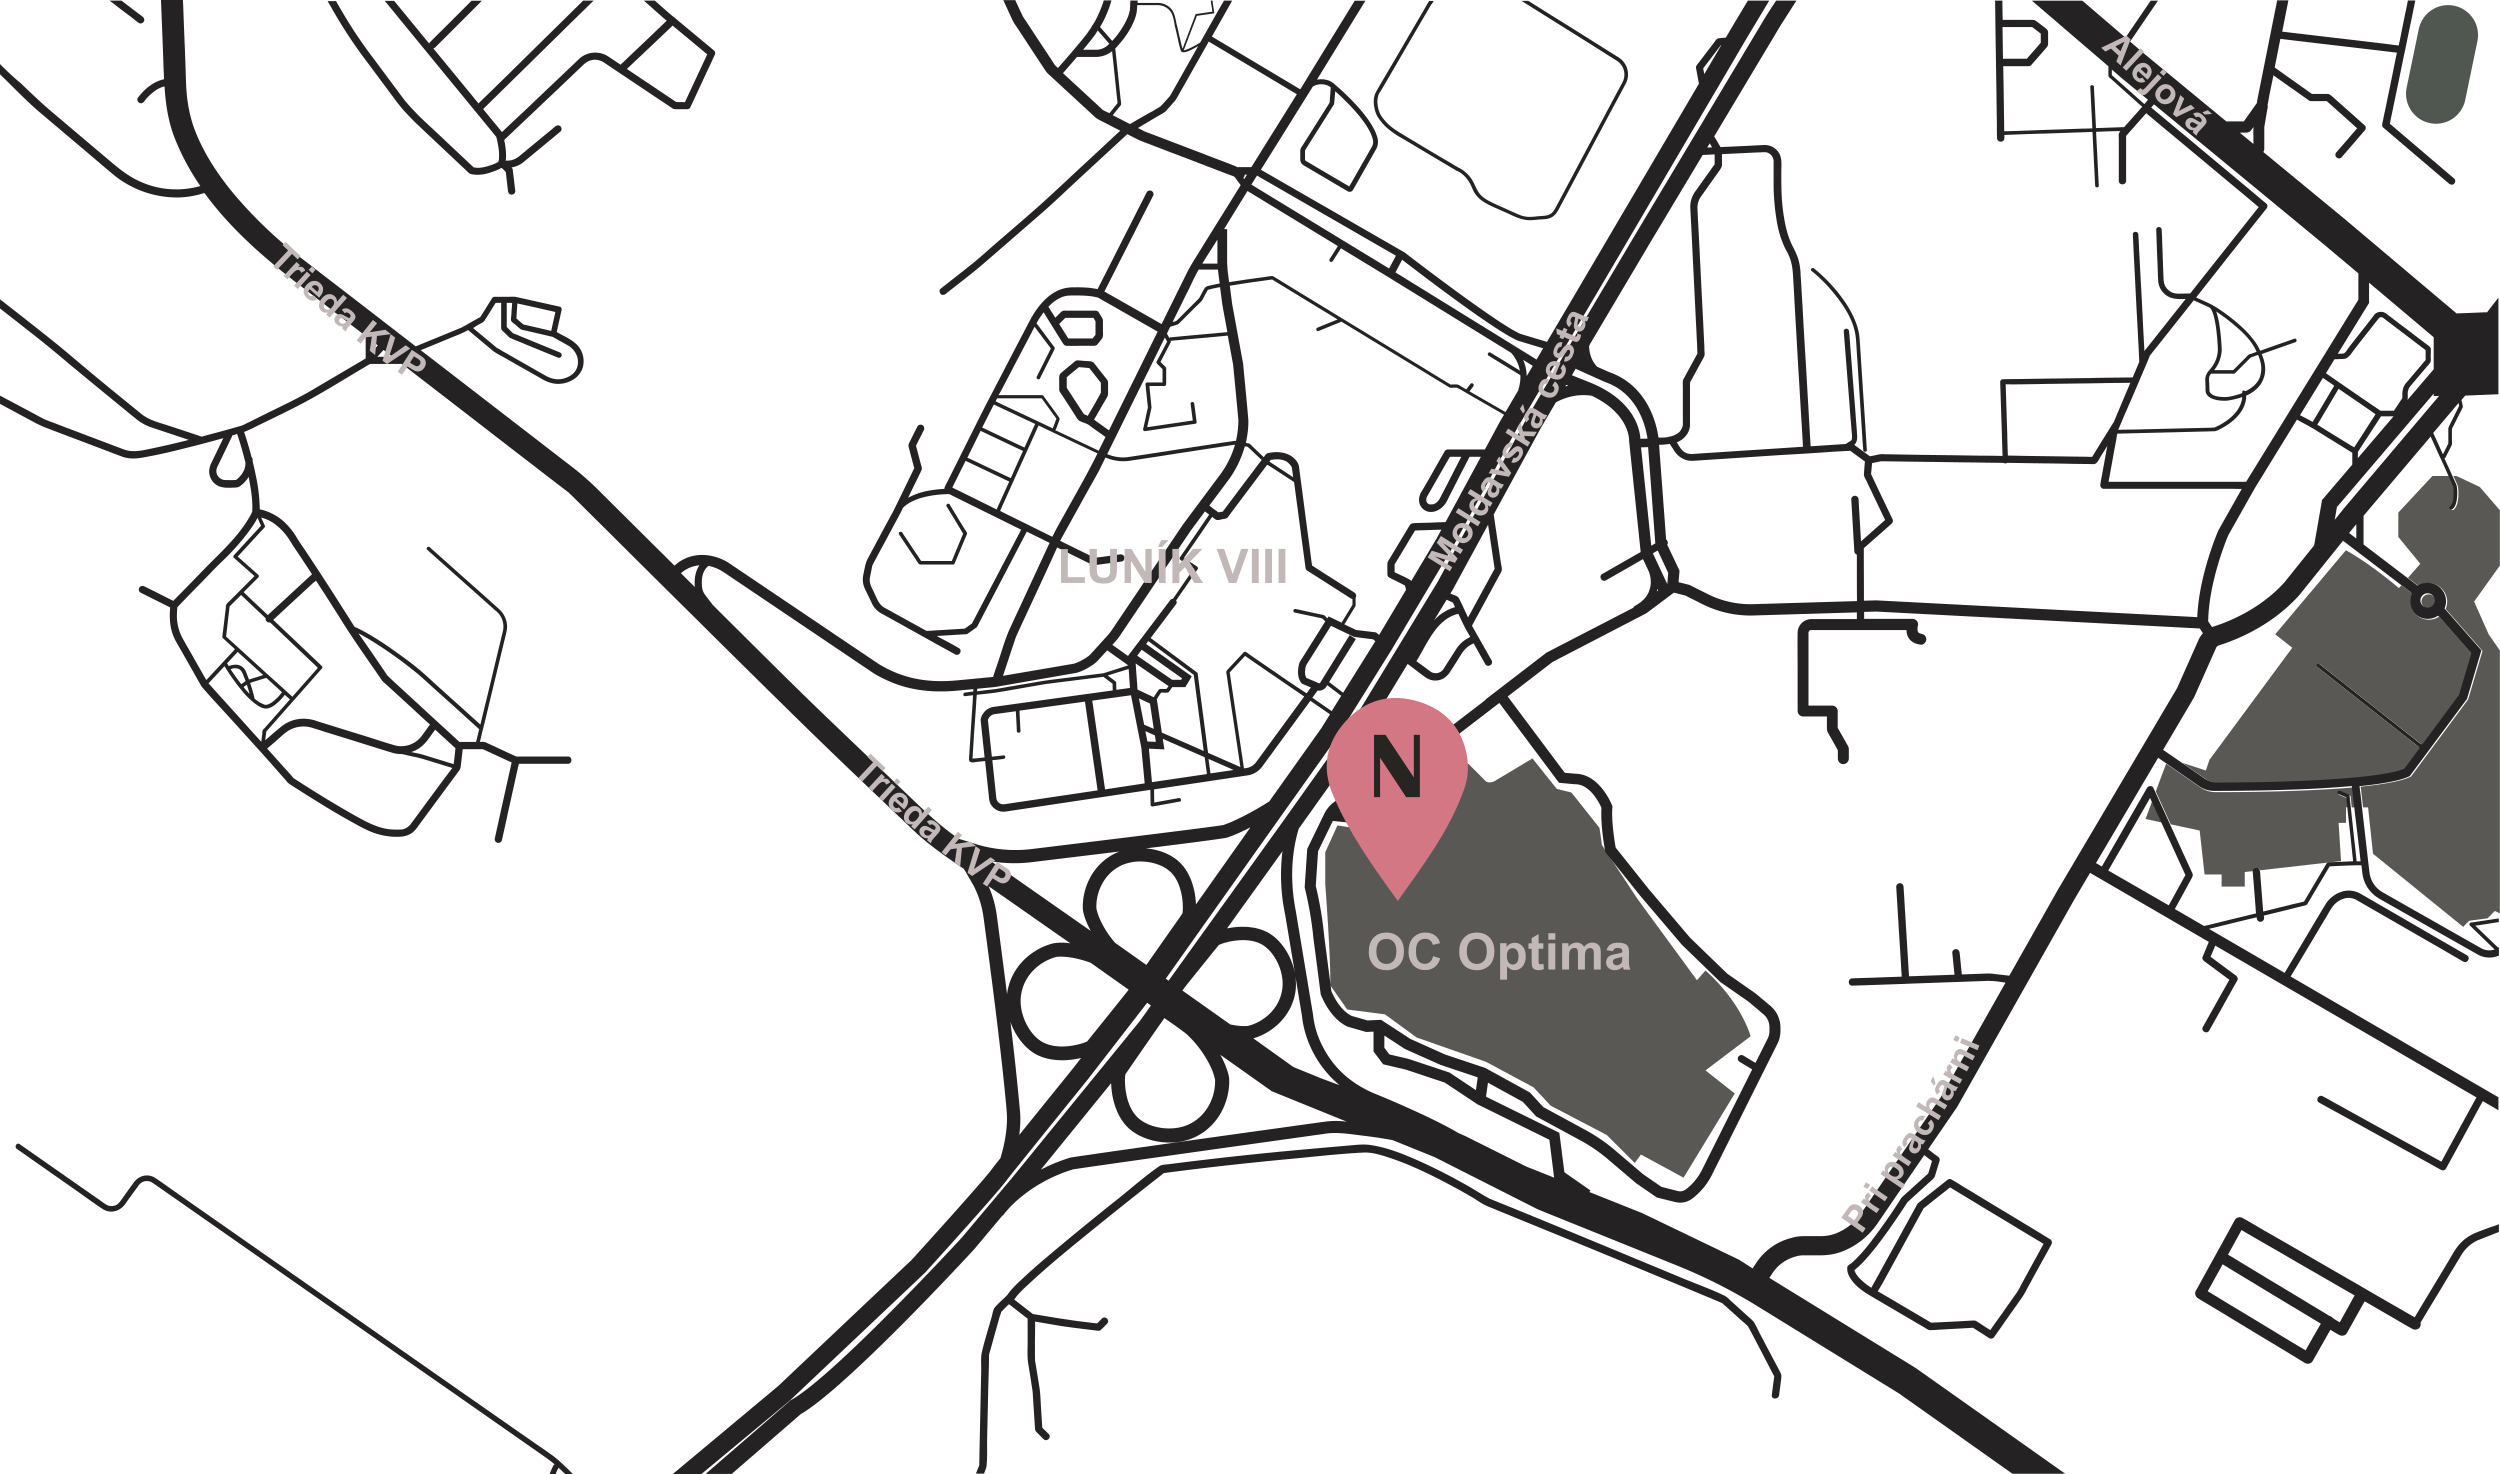 <svg width="831" height="490" fill="none" xmlns="http://www.w3.org/2000/svg">
  <path d="M809.68 199.96a2.4 2.4 0 0 0-2.4-2.4 2.42 2.42 0 0 0-2.38 2.4c0 1.3 1.1 2.39 2.39 2.39 1.3 0 2.39-1.1 2.39-2.4Zm-94.31 66.35-2.19 5.92 5.43 1.17-.12-.24a347.4 347.4 0 0 1-3.12-6.85Zm53.11-3.68c-13.09.64-26.21.68-31.64.68h-.37a9.03 9.03 0 0 1-5.06-1.57l-11.38-7.9-3.45 9.23c.25.53.49 1.1.73 1.62.7 1.5 1.38 3.04 2.07 4.54l2.19 4.78 9.6 2.06 1.62 14.59h5.67v4.05h7.7v-4.86l3.16-.37c.2-.36.64-.64 1.09-.64.37 0 .69.16.9.44l26.85-3.08-.81-12.68h2.47v-5.18h.73c-.12-1.01-.2-2.03-.32-3l-2.6-1.1c-.73-.32-.08-1.33.61-1.05l2.84 1.22c.2.08.28.32.28.52.08.94.2 1.83.28 2.76.04.24.04.44.09.69h1.17c-.24-2.23-.53-4.46-.77-6.64-3.97.36-8.55.64-13.65.89Z" fill="#5A5854"/>
  <path d="m830.83 169.45-6.53-7.57-7.73-3.65h-1.06c.2.49.45.97.65 1.46.24.48.45.97.69 1.5.16.36.2.73.24 1.1.12 1.17.12 2.34 0 3.52-.16 1.25-.44 2.7-1.46 3.6-.6.49-1.46-.36-.85-.85 1.02-.85 1.14-2.51 1.18-3.77.04-.65 0-1.33-.04-1.98 0-.25-.04-.45-.04-.7 0-.07 0-.15-.04-.24v-.03l-.25-.53c-.28-.65-.6-1.3-.89-1.99l-.48-1.1h-5.68l-11.34 12.16v8.1l7.3 8.92-4.1 4.7 3.6 2.75a6.14 6.14 0 0 1 8.95 7.58l12.24 13.93-4.78 16.13-19.04 25.68-.4.16c-2.92 1.3-8.35 2.35-16.29 3.16.04.45.13.9.17 1.34.2 1.86.4 3.69.64 5.55h1.66l1.63 15.4 29.97 24.3 2.03-2.03 6.08-.8 2.43-2.44 1.66.81V216.2l-3.69-5.3-4.86-10.94 8.55-11.96v-18.55h-.13ZM493.99 259.8l-6.08-6.08-13.77 6.08v3.64l-16.61 12.96-12.97-2.02-4.05 8.91v10.53s2.03 27.15 1.62 33.63l5.67 8.1 12.56 1.62 10.53 7.7 23.1 8.1 15.8 8.5 5.67 6.08 18.63 9.73 9.32 9.31 2.02-2.83 14.18 7.7 17.02-27.96-9.73-7.7 15-11.34s-2.84-10.94-15-21.87l-2.83 3.24-19.85-27.14-11.75-17.83-.8-5.67-9.33-11.75-4.86-1.21-8.1-10.13-12.15 7.29s-1.62 1.22-3.24.4Z" fill="#5A5854"/>
  <path d="M807.7 40.92a9.98 9.98 0 0 1-7.74-11.75l4.05-19.53a9.98 9.98 0 0 1 11.75-7.74 9.98 9.98 0 0 1 7.74 11.75l-4.05 19.53a9.92 9.92 0 0 1-11.75 7.74Z" fill="#505650"/>
  <path d="M458.01 38.97a19.07 19.07 0 0 0 2.56 3.12 28.82 28.82 0 0 0 5.5 3.89c1.75 1.05 3.5 2.07 5.23 3.12 4.01 2.39 7.98 4.78 12 7.13.28.16.56.36.84.53.05.04.09.04.17.04-.08-.04.24.12.28.12.4.2.81.44 1.18.73 1.3.97 2.35 2.3 3.07 3.76.49.98.81 1.99 1.42 2.88.6.9 1.34 1.66 2.19 2.31 1.62 1.22 3.56 2.03 5.39 2.84.85.36 1.7.77 2.55 1.13 2.6 1.17 5.19 2.63 8.1 2.63 1.14 0 2.27-.16 3.36-.24 1.1-.08 2.35-.08 3.4-.49 1.42-.56 2.24-1.7 2.92-3 1.54-2.91 3.12-5.83 4.66-8.74 2.47-4.62 4.94-9.24 7.38-13.86 2.3-4.3 4.57-8.59 6.88-12.88 1.1-2.03 2.19-4.1 3.28-6.12a6.65 6.65 0 0 0-2.3-8.75c-.37-.24-.74-.44-1.1-.69-2.55-1.58-5.06-3.2-7.62-4.78-4.05-2.55-8.1-5.1-12.15-7.61-3.08-1.9-6.12-3.85-9.2-5.76h-2.26c1.25.81 2.55 1.58 3.8 2.4 4.42 2.75 8.84 5.54 13.25 8.3 3.45 2.15 6.89 4.3 10.3 6.48 1.45.93 2.9 1.82 4.37 2.75a5.47 5.47 0 0 1 1.86 7.13c-.32.65-.69 1.3-1.05 1.95-1.83 3.4-3.65 6.85-5.47 10.25-2.47 4.66-4.98 9.32-7.46 13.97l-6.36 11.96-1.82 3.4c-.6 1.13-1.25 2.23-2.63 2.63-.98.28-2.1.28-3.12.37-1.22.12-2.43.28-3.65.2-1.42-.12-2.67-.6-3.93-1.18-1.13-.52-2.3-1-3.44-1.54l-3.12-1.41c-1.7-.81-3.6-1.62-4.94-3-1.54-1.54-1.99-3.65-3.16-5.39a11.18 11.18 0 0 0-4.13-3.73c-.09-.04-.17-.08-.25-.08-.28-.24-.69-.4-1.01-.6-1.74-1.06-3.48-2.07-5.27-3.12-3.97-2.35-7.9-4.7-11.87-7.1-1.94-1.17-3.84-2.3-5.46-3.92a14.69 14.69 0 0 1-2.23-2.8 9.17 9.17 0 0 1-1.06-3.73 6.64 6.64 0 0 1 .53-3.4c.04-.12.12-.2.2-.32 0-.04.04-.04.04-.04 0 .04-.08.16.04-.04.04-.04.04-.08.09-.12.56-.94 1.13-1.95 1.7-2.88 2.39-4.13 4.82-8.27 7.2-12.4 2.28-3.89 4.54-7.82 6.85-11.7.37-.65.77-1.34 1.18-1.99l.08-.12c.04-.08.12-.16.16-.2l.25-.37c.12-.2.24-.36.32-.57h-1.46c-.12.2-.28.4-.4.65-.5.77-.94 1.62-1.42 2.43l-3.08 5.27c-2.68 4.54-5.3 9.11-7.98 13.65-1.5 2.6-3.08 5.15-4.54 7.78v.04a4.66 4.66 0 0 0-.6 1.17c-.53 1.42-.5 3-.21 4.46.2 1.01.53 2.19 1.18 3.2Z" fill="#242222"/>
  <path d="M830.47 131.05V98.93l-3.85 4.98-.16-.12-9.89.4-37.1-31.31-27.15-22.36c.2-.29.33-.61.33-1.02v-7.29l.6-3.52c.17-.97.33-1.95.53-2.92.04-.28.04-.6-.04-.93.25-1.05.4-2.15.6-3.2l1.35-6.6c2.1 1.5 4.2 3 6.36 4.5 1.46 1 2.87 2.06 4.33 3.07.37.24.73.53 1.1.77.36.24.76.24 1.21.24h4.74c3.16 2.84 6.36 5.68 9.52 8.51.2.16.4.37.57.53-1.99 2.27-3.93 4.58-5.92 6.84l-.97 1.1a1.2 1.2 0 0 0 0 1.7c.45.44 1.3.49 1.7 0 2.23-2.6 4.5-5.19 6.73-7.82l.97-1.1c.4-.48.52-1.25 0-1.7-2.1-1.9-4.21-3.76-6.36-5.67a303.32 303.32 0 0 0-4.9-4.33c-.29-.24-.57-.4-.98-.45h-5.29c-3.6-2.55-7.21-5.1-10.78-7.65l-1.54-1.1c-.04 0-.04-.04-.08-.04.65-3.16 1.26-6.36 1.9-9.52l3.08.37 9.8 1.17 11.84 1.38 10.25 1.21c1.13.13 2.26.29 3.4.41.12 0 .24.04.36.04-.52 2.51-1.05 5.06-1.54 7.58-.72 3.6-1.5 7.2-2.22 10.81-.37 1.74-.77 3.53-1.1 5.27v.08c-.08.4-.04.9.33 1.17l7.37 6.28c3.93 3.37 7.86 6.69 11.79 10.05.89.77 1.78 1.54 2.71 2.31.49.4 1.22.49 1.7 0 .45-.45.49-1.3 0-1.7l-7.37-6.28-11.79-10.05c-.73-.65-1.5-1.25-2.23-1.9l.73-3.53c.73-3.44 1.42-6.88 2.15-10.33.85-4.17 1.7-8.34 2.6-12.51.72-3.61 1.5-7.22 2.22-10.82.24-1.26.53-2.51.77-3.77h-2.47c-.12.7-.28 1.38-.4 2.07-.74 3.44-1.42 6.88-2.11 10.33-.16.85-.37 1.7-.53 2.55-1.1-.12-2.19-.24-3.28-.4-3.28-.41-6.52-.77-9.8-1.18l-11.83-1.38-10.25-1.21c-1.14-.12-2.27-.29-3.4-.4-.05 0-.13 0-.17-.05L760.67.1h-3.73l-1.46 7.28-4.21 21.1-1.1 5.56v.08c.09-.08.13 0 .05.08a.55.55 0 0 0-.12.16c0 .04-.05.12-.05.17v.08-.17c-.93 1.3-1.86 2.64-2.79 3.93-.49.65-.93 1.34-1.42 1.99h-5.8l-27.42-22.6-4.57-3.94 9.27-13.6h-2.43l-8.38 12.3L692.16.22H675.4l25.45 21.83c0 1.05-.05 2.1 0 3.12 0 .36.24.52.48.73l1.13 1 7.74 6.94c.61.56 1.26 1.09 1.87 1.66-1.99 2.27-4.01 4.5-6 6.76l-3.6.12c-1.9.09-3.85.13-5.76.2l-.48-9.63c-.09-1.34-.13-2.72-.2-4.06-.05-.77-1.26-.77-1.22 0 .2 3.7.36 7.38.57 11.1l.12 2.68c-.93.04-1.87.08-2.84.08-3.97.12-7.9.28-11.87.4l-10.29.37-4.3.12c0-1.1-.03-2.15-.03-3.24-.08-4.38-.12-8.75-.2-13.13-.05-1.78-.05-3.52-.09-5.3a1 1 0 0 0 .37.04h7.74c.48 0 .93-.04 1.25-.45l.97-1.1 3.25-3.72c.32-.36.64-.73.93-1.1.44-.52.4-1 .4-1.61v-2.47c0-.65.08-1.34-.4-1.79-1.06-.93-2.23-1.74-3.33-2.59a2.2 2.2 0 0 0-1.3-.57h-10.07a272.4 272.4 0 0 1-.09-6.4h-2.43l.12 9.24.24 15.92c.09 4.58.13 9.16.2 13.77.05 2.23 0 4.46.09 6.69v.08c.04 1.58 2.47 1.58 2.43 0v-1.05l3.28-.13c3.28-.12 6.52-.24 9.8-.32 3.97-.12 7.9-.28 11.87-.4 1.46-.05 2.88-.09 4.34-.17.24 4.62.44 9.2.69 13.82.08 1.33.12 2.71.2 4.05.04.77 1.25.77 1.21 0-.2-3.69-.36-7.38-.56-11.1-.12-2.27-.25-4.54-.33-6.8 1.58-.05 3.16-.13 4.7-.17 1.14-.04 2.27-.04 3.4-.08a2 2 0 0 0-.52.8c-.16.54-.04 1.18-.04 1.71v14.02c0 1.58 2.43 1.58 2.43 0V45.17l6.68-7.54 3.2 2.68c3.08 2.6 6.2 5.14 9.28 7.74 3.73 3.12 7.5 6.23 11.22 9.35 3.24 2.72 6.48 5.4 9.72 8.1 1.06.9 2.11 1.79 3.2 2.68.25.2.5.45.77.65l-2.18 2.75-7.46 9.4-9.6 12.11c-1.17 1.5-2.35 2.96-3.52 4.46h-.16c-.9 0-1.79.04-2.64.04-1.01.04-2.02.08-3-.28a4.74 4.74 0 0 1-2.83-3 8.18 8.18 0 0 1-.24-1.74c-.17-4.05-.29-8.06-.45-12.12a141.1 141.1 0 0 0-.16-4.09c-.04-1.17-1.87-1.17-1.82 0 .12 3.57.24 7.1.4 10.62.08 1.82.12 3.64.2 5.5.04.65.04 1.3.2 1.95a6.59 6.59 0 0 0 2.96 4.01c1.82 1.1 3.97 1.01 6.04.93l-4.5 5.67-7 8.84-1.87 2.34c-.12.17-.24.29-.37.45-.16-3.4-.36-6.8-.52-10.17-.2-4.17-.4-8.3-.65-12.47-.2-3.57-.36-7.18-.57-10.74-.08-1.74-.12-3.52-.28-5.27v-.08c-.04-1.17-1.86-1.17-1.82 0 .08 1.42.16 2.88.2 4.3.16 3.44.36 6.88.53 10.33.2 4.17.4 8.3.64 12.47.2 3.57.37 7.17.57 10.74.08 1.5.12 3 .2 4.5l-2.18 5.18c-1.34 0-2.64.04-3.97.04-3.45.04-6.93.08-10.37.16-4.18.05-8.39.13-12.56.17-3.65.04-7.3.12-10.9.16-1.74.04-3.52 0-5.27.08h-.08c-.48 0-.93.4-.89.89.08 3 .2 5.96.28 8.95.17 4.7.29 9.44.45 14.14 0 .49.04 1.01.04 1.5-2.27-.04-4.54-.08-6.8-.08-3.61-.04-7.18-.12-10.78-.16l-9.64-.12-7.62-.13c-1.54-.04-3.08-.04-4.62-.08-.28 0-.6-.04-.89 0-.93.04-1.94.37-2.83.53-.29.04-.61.12-.9.16-1.74-1.25-3.48-2.55-5.22-3.8.16-.13.28-.25.4-.41.61-.81.61-1.95.57-2.92-.04-.4-.08-.8-.08-1.21-.2-2.52-.4-4.99-.57-7.5l-.85-10.7c-.24-3.31-.52-6.6-.77-9.92-.12-1.66-.24-3.32-.4-4.98v-.08c-.04-.49-.4-.9-.9-.9-.44 0-.93.41-.88.9.12 1.33.2 2.67.32 4l.73 9.29.85 10.73c.2 2.72.4 5.47.65 8.19.04.64.08 1.3.16 1.94.04.28.04.53.04.8 0 .21 0 .62-.04.7 0 .08-.04.2-.04.28 0 .04-.04.08-.04.12l-.04.04c0 .04-.04.04-.04.08l-.16.17s-.04 0-.04.04c-.09.04-.17.12-.25.16-.36.2-.73.4-1.1.65l-.24.24c-3.92.24-7.9.53-11.82.77.04-.08.04-.2.04-.28-.08-1.62-.2-3.24-.29-4.9-.24-3.97-.44-7.99-.69-11.96-.28-5.02-.56-10.04-.89-15.07-.28-4.74-.56-9.47-.8-14.26-.21-3.16-.37-6.32-.57-9.48-.05-.56-.09-1.13-.09-1.7-.08-1.58-.36-3.2-.8-4.7-.53-1.66-1.34-3.16-2.11-4.7l-.25-.56-.12-.25-.08-.2c-.2-.48-.4-.97-.56-1.46a36.7 36.7 0 0 1-1.06-3.76 63.9 63.9 0 0 1-1.34-11.18c-.08-2.23-.08-4.46-.08-6.73 0-2.19.37-4.74-.97-6.6a5.49 5.49 0 0 0-4.74-2.35c-.32 0-.65.04-.97.04-1.9.08-3.8.2-5.67.28l-7.86.37c-.69-1.18-1.38-2.4-2.1-3.57l22.23-37.15 5.1-7.98h-6.76l-3.16 4.86-42.98 71.79-20.66 34.84-16.2 27.55-29.58 54.32-30.7 50.48-20.99 29.49-37.67 52.46-.94-.69.37-.49 32.49-45.85 23.9-33.63.04-.08L462.55 216l20.3-34.07 21.1-38.93 31.97-54.24 44.96-76.53L588.1.2H581l-5.34 8.91-1.99 3.4c-.65.05-1.3.09-1.94.17-.57.04-1.02.12-1.38.65-.08.08-.16.2-.2.28l-1.34 1.78c-1.3 1.66-2.55 3.37-3.85 5.03-.32.44-.73.89-1.01 1.33-.37.53-.12 1.26 0 1.87.24 1.42.53 2.8.77 4.21l-34.03 57.85-16.49 28v-.05l-8.1-2.43-.08-.04c-3.97-.85-25.6-16.81-39.21-27.3l-.09-.04-47.6-27.39C424.43 47.96 429.7 39.46 435 31c.49-.77.94-1.54 1.42-2.27a5.68 5.68 0 0 1 4.25-.52c.61.16 1.18.44 1.67.85l-.37 5.06-9.4 14.87c-.24.36-.36.77-.36 1.21V53c0 .8.4 1.54 1.1 1.94L448 63.6c.2.12.4.16.65.16.12 0 .2 0 .32-.04.32-.08.6-.28.77-.6l7.66-13.5c.6-1.09.8-2.34.52-3.56-1.7-7.41-13.4-17.3-14.22-17.99a5.87 5.87 0 0 0-2.67-1.5 7.55 7.55 0 0 0-3.28-.08l12.03-19.6c1.38-2.23 2.71-4.42 4.1-6.65h-3.57c-5.71 9.28-11.43 18.56-17.1 27.83l-1.01 1.62-29.37-17.54L409 1.25c.2-.32.36-.68.52-1.05h-2.67c-.6 1.1-1.26 2.19-1.87 3.24l-6.07 10.74c-1.5.85-3 1.78-4.66 2.35-.16.04-.49.2-.77.2l3.89-10.2c.16-.41.32-.86.49-1.26 1.86-.29 3.68-.53 5.54-.81.17-.04.25-.25.2-.37-.2-1.3-.4-2.6-.56-3.89h-.6c.12.7.2 1.38.32 2.07l.24 1.62c-1.82.24-3.6.53-5.43.77-.12 0-.16.12-.2.2l-3.89 10.3c-.12.36-.24.68-.4 1.04-.04-.12-.04-.24-.09-.28-.36-1.3-.64-2.63-.97-3.93-.28-1.21-.52-2.47-.85-3.69-.44-1.82-.57-3.8-1.82-5.3a5.99 5.99 0 0 0-4.26-2.03h-6.96c0-.28.04-.52.04-.8h-2.43l-.13 2.63c0 .4-.04.6-.16 1.05-.2.85-.48 1.74-.85 2.51a28 28 0 0 1-4.9 7.25A398.66 398.66 0 0 0 365.65 9a35.98 35.98 0 0 0 3.8-8.87h-2.55a33.02 33.02 0 0 1-1.3 3.53l-.03.12c0 .04-.04.08-.04.08-.08.12-.12.28-.2.4l-.37.85c-.2.45-.44.9-.65 1.34-.4.81-.93 1.54-1.38 2.31a.66.66 0 0 0-.12.24c-.04.04-.04.08-.08.12l-.2.33-.6.85c-.13.16-.25.32-.37.53-.08.08-.16.2-.2.28 0 .04-.05.04-.05.04s-.04.04-.04.08c-.36.45-.68.9-1.05 1.34-2.75 3.4-5.63 6.72-8.55 10.04-.2-.2-.44-.4-.65-.6-.08-.04-.24-.29-.36-.37-.53-.77-1.01-1.54-1.54-2.35-1.82-2.75-3.64-5.5-5.47-8.3l-2.43-3.69c-.4-.6-.85-1.25-1.25-1.9-.2-.37-.37-.77-.53-1.14-.57-1.17-1.1-2.39-1.66-3.56l-.29-.65h-4l2.83 6.12c.16.36.32.73.53 1.1.4.68.85 1.33 1.3 1.98l5.34 8.14c1.38 2.07 2.71 4.13 4.1 6.2.24.36.52.69.84.97l2.23 2.07c2.43 2.26 4.9 4.5 7.33 6.76 1.95 1.78 3.85 3.57 5.8 5.35 1.13 1.05 2.55 1.58 3.92 2.3 1.55.82 3.13 1.63 4.66 2.4l-.2.2c-.97.9-1.94 1.78-2.92 2.71-3.15 2.92-6.31 5.88-9.48 8.8-4.65 4.29-9.23 8.66-13.93 12.88-5.43 4.86-11.02 9.56-16.49 14.34-1.66 1.46-3.32 2.96-5.02 4.37-2.96 2.43-5.96 4.74-8.95 7.1-.9.72-1.83 1.41-2.72 2.14-.53.4-.4 1.3 0 1.7.49.53 1.22.4 1.7 0 4.38-3.48 8.88-6.85 13.09-10.5l18.43-16c3.69-3.2 7.21-6.56 10.78-9.88 5.79-5.39 11.62-10.73 17.42-16.12.16-.16.36-.28.48-.45l.16-.12c.61.29 1.18.61 1.79.9 1.13.56 2.22 1.17 3.44 1.61 2.07.77 4.1 1.58 6.16 2.35 3.16 1.22 6.32 2.4 9.44 3.6 3.03 1.18 6.07 2.32 9.11 3.5 1.66.64 3.36 1.29 5.02 1.9-.04 0-.04-.04-.08-.04.04.04.08.04.13.04.04 0 .03 0 .08.04.16.04.28.12.24.12.12.08.24.12.36.2l1.99 2.72c-2.43 3.93-4.86 7.85-7.33 11.78-2.2 3.53-4.34 7.01-6.53 10.54-1.41 2.3-2.87 4.5-4.05 6.92l-8.38 16.94-7.38-4.22-11.34-6.44-.28-.16 1.13-2.23c1.34-2.59 2.63-5.18 3.97-7.82 1.62-3.15 3.2-6.31 4.82-9.47a794.6 794.6 0 0 1 4.18-8.23c.68-1.34 1.37-2.63 2.02-3.97 0 0 0-.04.04-.04.29-.57.16-1.34-.44-1.66-.53-.32-1.38-.16-1.66.45-.57 1.09-1.1 2.18-1.67 3.28-1.33 2.59-2.63 5.18-3.97 7.82-1.62 3.16-3.2 6.32-4.82 9.48a794.59 794.59 0 0 1-4.17 8.22l-1.7 3.36c-.81-.16-1.66-.28-2.47-.4a45.7 45.7 0 0 0-4.82-.2c-.81 0-1.66 0-2.47.12-5.63.64-9.8 5.59-12.4 10.28-.97 1.75-1.86 3.57-2.8 5.31-2.22 4.25-4.45 8.5-6.64 12.76l-5.1 9.77c-.85 1.62-1.62 3.24-2.47 4.86-2.15 4.3-4.3 8.59-6.45 12.92-1.62 3.24-3.24 6.52-4.9 9.76l-.24.53c-.08.2-.16.44-.16.69-1.38.08-3.12.24-4.99.56a23.06 23.06 0 0 0-7.08 2.4c1.37-2.84 2.75-5.63 4.13-8.47l.36-.77c.25-.6-.08-1.3-.24-1.9-.49-1.79-.93-3.61-1.42-5.4-.08-.24-.12-.48-.2-.76.85-1.74 1.74-3.45 2.6-5.19.27-.56.15-1.3-.45-1.66-.53-.32-1.38-.16-1.67.45-.93 1.82-1.86 3.64-2.75 5.5-.2.41-.28.78-.2 1.22.08.37.2.73.28 1.06.32 1.3.69 2.55 1.01 3.84l.61 2.23c-.97 1.99-1.94 4.01-2.92 6a636.84 636.84 0 0 1-3.68 7.53c-.77 1.58-1.66 3.12-2.51 4.7-1.67 3.08-3.33 6.2-4.99 9.28l-1.45 2.75c-.57 1.1-.78 2.2-1.02 3.36-.12.65-.28 1.3-.4 1.95a7.3 7.3 0 0 0 .56 4.54c.61 1.3 1.26 2.59 1.87 3.89.24.48.44 1 .73 1.5a7.51 7.51 0 0 0 2.83 2.79l1.34.73c2.51 1.38 4.98 2.75 7.5 4.17 3.15 1.74 6.31 3.49 9.47 5.27l5.96 3.28.28.16c1.38.77 2.6-1.34 1.22-2.1-1.66-.94-3.32-1.87-5.03-2.76-.77-.4-1.54-.85-2.3-1.25l10.08-.61 3.28-2.35 16.57-31.72c1.58.77 3.12 1.54 4.7 2.3.97.5 1.9.94 2.88 1.43l-6.08 13.12c-2.35 5.1-4.74 10.2-7.09 15.31-1.58 3.45-2.6 7.13-3.8 10.74-.61 1.78-1.22 3.56-1.79 5.39l-11.79 1.13c-10.25.97-18.27-.65-26-5.27-1.06-.68-32.7-22.03-49.43-33.3-3.16-2.34-10.86-5.42-17.7-.4l-1.01.85c-8.43-8.39-16.86-16.73-25.28-25.12a92.86 92.86 0 0 0-8.75-7.7c-7.34-5.63-14.63-11.3-21.96-16.93-9.44-7.29-18.88-14.58-28.36-21.87 3.9-1.58 7.74-3.2 11.63-4.78 1.3-.53 2.6-1.06 3.85-1.75l.28-.16s0 .04.04.04l4.5 3.77 2.92 2.43c.4.33.8.73 1.25 1.01 1.3.86 2.72 1.54 4.05 2.31 2.4 1.38 4.82 2.76 7.21 4.1l4.9 2.79a10.7 10.7 0 0 0 4.38 1.42c2.1.16 4.34-.45 6.08-1.66a7.17 7.17 0 0 0 2.75-3.69 7.8 7.8 0 0 0-.85-6.28c-1.54-2.51-4.37-3.69-6.84-5.06-.29-.16-.61-.37-.94-.53.53-2.43 1.1-4.86 1.62-7.3a.92.92 0 0 0-.64-1.13c-4.26-.93-8.51-1.9-12.77-2.83-.6-.12-1.17-.28-1.78-.4-.73-.13-1.5-.05-2.23-.05h-4.89c-.58.04-.78.45-1.02.85-1.22 1.95-2.43 3.93-3.69 5.88a241.7 241.7 0 0 0-4.37 2.47c-.4.24-.85.49-1.26.69-.2.12-.44.2-.6.36-.17.08-.33.12-.53.2-3.81 1.55-7.58 3.13-11.39 4.66-1.09.45-2.22.94-3.32 1.38-9.28-7.17-18.55-14.34-27.83-21.47-3.6-2.75-7.17-5.55-10.77-8.3l-.98-.73s-.04 0-.04-.04c-.04 0-.04-.04-.08-.08-.4-.33-.85-.65-1.25-.98a143.61 143.61 0 0 1-20.26-20c-5.02-6.2-9.56-13.18-12.36-20.71-1.94-5.3-2.63-10.5-2.8-16.08-.23-8.35-.64-16.65-.92-25-.04-.57-.04-1.13-.08-1.74h-7.3c.25 6.28.5 12.52.73 18.8.08 2.5.17 5.02.29 7.53-3.08.65-5.8 2.68-7.82 5.07-.33.36-.6.73-.9 1.09-.36.53-.07 1.34.45 1.66.61.37 1.3.08 1.66-.45.04-.04.09-.08.13-.16a.72.72 0 0 0 .2-.28c.44-.53.93-1.05 1.42-1.54.32-.28.6-.57.97-.85l.28-.24s.04 0 .04-.04c.04 0 .04-.04.08-.04.2-.17.4-.29.61-.45.4-.28.85-.57 1.34-.77.2-.12.4-.2.6-.28.05 0 .17-.08.2-.08l.41-.13.49-.12c.36 5.75 1.17 11.47 3.32 17.02a79.47 79.47 0 0 0 8.59 16.08 29.15 29.15 0 0 1-20.34-1.62c-3.6-1.66-6.6-4.05-9.6-6.6a8231.36 8231.36 0 0 1-19.4-16.41c-3.57-3-6.93-6.24-10.3-9.48A93.75 93.75 0 0 1 0 21.3v3.4c.49.49.97.97 1.46 1.42 3.89 3.8 7.74 7.82 11.9 11.34C19.5 42.66 25.6 47.8 31.73 53c1.86 1.58 3.69 3.16 5.55 4.7a33.4 33.4 0 0 0 21.84 7.94c3-.04 6-.57 8.83-1.5 8.26 11.34 19.04 20.94 30.1 29.45 7.81 6.04 15.63 12.07 23.5 18.1v7.46c-5.96 3.53-11.92 7.01-17.87 10.54-5.15 3.03-10.62 5.5-15.96 8.18-1.75.85-3.49 1.74-5.23 2.6-.53.23-1.05.52-1.58.76-.2.12-.9.32-.24.16-2.88.81-5.72 1.62-8.6 2.4-1.7.44-3.35.88-5.06 1.37a1.98 1.98 0 0 0-.28-.12c-3.48-1.18-6.97-2.31-10.5-3.49-3.15-1.05-6.68-1.82-9.3-4-5.36-4.38-10.7-8.68-16.01-13.1-4.9-4.08-9.72-8.25-14.7-12.22-5.4-4.3-10.78-8.51-16.21-12.73v3.04c4.21 3.28 8.39 6.56 12.56 9.85 4.62 3.64 9.07 7.5 13.61 11.22 5.27 4.37 10.57 8.7 15.88 13.04 1.13.93 2.27 1.87 3.44 2.8a15.6 15.6 0 0 0 4.99 2.67c4.09 1.38 8.18 2.72 12.27 4.1a282.1 282.1 0 0 1-15.19 3.44c-2.35.4-4.42.52-6.68-.37-7.18-2.71-14.35-5.43-21.48-8.14-1.33-.53-2.71-1.01-4.05-1.54l-.6-.24c.04 0-.2-.08-.4-.2-3.45-1.87-6.9-3.7-10.38-5.56-1.34-.68-2.63-1.41-3.97-2.1v2.75c3.48 1.87 6.97 3.73 10.41 5.6 1.62.88 3.2 1.7 4.9 2.34 7.54 2.88 15.11 5.71 22.65 8.6.8.31 1.62.6 2.43.92 2.83 1.06 5.55.7 8.43.12 5.55-1 11.01-2.43 16.48-3.8 3-.77 5.96-1.58 8.92-2.4l-3.85 7.99a7.17 7.17 0 0 0-.85 2.87 5.46 5.46 0 0 0 2.5 4.74c1.59 1.02 3.7.93 5.52.85.65-.04 1.5 0 2.02-.36.29-.16.53-.37.77-.57.93-.73 1.7-1.66 2.31-2.63.16.73.29 1.46.4 2.19.37 1.98.66 3.97.78 5.95.04.9.08 1.78.04 2.68 0 .24 0 .44-.04.68 0 .08-.04.16-.04.2l-.13.25c-.16.32-.32.69-.52 1.01-.61 1.1-1.3 2.15-1.99 3.16-3.8 5.47-8.79 9.93-13.4 14.67l-6.57 6.76c-1.17 1.22-2.43 2.4-3.56 3.65-2.8-1.38-5.55-2.8-8.35-4.18-.44-.2-.85-.44-1.3-.64a1.25 1.25 0 0 0-1.66.44c-.32.53-.16 1.38.45 1.66l9.24 4.62c.2.08.36.2.56.28-.04.45-.04.86-.08 1.22-.12 2.19 0 4.42.57 6.52.6 2.4 1.94 4.46 3.16 6.57l4.62 8.14c.56 1.01 1.13 1.98 1.7 3 .2.36.4.77.69 1.09 2.95 3.44 6.11 6.77 9.15 10.13 3.24 3.56 6.48 7.17 9.73 10.73 3 3.32 5.91 6.69 8.87 10 .36.45.73.94 1.21 1.26.49.33 1.02.65 1.5.98 2.8 1.78 5.6 3.56 8.43 5.3a238 238 0 0 0 11.18 6.57c1.74.97 3.48 1.94 5.3 2.75a23.14 23.14 0 0 0 8.71 1.99c2.2.04 4.18-.13 5.96-1.54a8.97 8.97 0 0 0 1.62-1.87l4.13-5.59 9.6-13c.33-.45.45-.81.53-1.38l.49-4.21c.04-.53.12-1.01.16-1.54h6.72c3.2 1.46 6.36 2.96 9.56 4.41-.6 2.8-1.25 5.56-1.86 8.35l-3.04 13.73c-.24 1.06-.44 2.11-.69 3.12-.16.65.2 1.3.85 1.5.61.16 1.34-.2 1.5-.85.65-2.88 1.3-5.75 1.9-8.63l3.04-13.73c.25-1.01.45-2.03.7-3.04h16.28c1.58 0 1.58-2.43 0-2.43H171.6a550.6 550.6 0 0 1-7.42-3.44c-.93-.4-1.82-.85-2.75-1.26-.53-.24-1.06-.16-1.63-.16h-.28c.16-.73.37-1.46.53-2.19.16-.73.32-1.42.52-2.15 0-.04.04-.08.04-.12.5-1.98.98-3.97 1.46-6 .81-3.44 1.66-6.84 2.47-10.28.77-3.12 1.5-6.24 2.27-9.4.45-1.9.9-3.77 1.38-5.67.16-.73.32-1.46.37-2.23a7.97 7.97 0 0 0-2.6-6.04l-3.6-3.24c-2.43-2.19-4.86-4.33-7.34-6.52-2.5-2.23-5.02-4.5-7.53-6.72l-4.42-3.94c-.08-.08-.16-.12-.2-.2-.57-.52-1.46.33-.85.85 1.01.94 2.07 1.83 3.08 2.76 2.35 2.06 4.66 4.17 7 6.24l7.66 6.8 4.9 4.38a6.67 6.67 0 0 1 2.47 7l-1.09 4.5c-.69 2.92-1.42 5.88-2.1 8.8-.81 3.4-1.62 6.8-2.47 10.2-.61 2.47-1.18 4.95-1.79 7.42-1.45-1.34-2.95-2.64-4.41-3.97l-9.72-8.75c-1.83-1.66-3.65-3.37-5.52-4.99-2.75-2.35-5.7-4.5-8.66-6.6-2.27-1.62-4.58-3.2-6.97-4.66a68.59 68.59 0 0 0-4.42-2.51c-.65-.33-1.33-.73-2.02-.93h-.04c-.2-.33-.4-.65-.61-.93a1225.7 1225.7 0 0 0-11.02-17.22 541.97 541.97 0 0 0-6.68-10.05c-.4-.6-.77-1.21-1.14-1.86a25.06 25.06 0 0 0-2.51-3.36 17.42 17.42 0 0 0-9.6-5.72 59.11 59.11 0 0 0-1.46-11.87 99.72 99.72 0 0 0-.9-3.97l-.03-.76a1.3 1.3 0 0 0-.37-.81c-.73-2.8-1.54-5.6-2.47-8.31.9-.32 1.74-.73 2.68-1.17 6.28-3.12 12.68-6.08 18.83-9.44 6.32-3.45 12.4-7.3 18.6-10.94.6-.37 1.17-.7 1.78-1.05h10.57c4.9 3.76 9.8 7.57 14.71 11.34 13.85 10.7 27.7 21.43 41.6 32.08-1.62-1.25-.04.12.37.53 1.17 1.17 2.35 2.3 3.52 3.48 3.93 3.93 7.9 7.82 11.83 11.75 8.35 8.3 16.7 16.61 25.08 24.88a7237.88 7237.88 0 0 0 35.49 35.04c12.4 12.15 25.03 24.1 37.63 36.1 5.02 4.77 10.82 8.74 16.6 12.67l3.17 5.47a32.7 32.7 0 0 1 3.32 10.5c1.78 13.16 6.12 45.77 7.7 64.4v.17c0 .08.85 6.03-2.07 15.6-1.5 1.86-2.47 3.11-2.67 3.4-2.23 3.2-20.05 22.93-26.82 30.38l-44.4 41.97-35.04 29.25h9.52l29.5-24.51.07-.08 44.64-42.22.17-.16c2.5-2.75 24.5-26.98 27.38-31.07.85-1.17 16.4-20.42 26.62-33.06l19.8-25.56 1.26.9-3.76 5.26-42.18 51.77-16.97 20.18c-1.58 1.7-42.37 45.81-56.6 53.88l-.24.12-28.27 24.5h8.67l22.89-19.84c15.39-8.96 56.02-53 57.76-54.9l9.4-11.22.12.08c0-.04 1.75-2.59 5.47-5.75a50.76 50.76 0 0 1 17.79-9.6c2.95-.53 61.65-8.75 84.22-11.91 3.28-.45 6.6 0 10.13.44l1.98.25c3.77.44 7.13.97 9.97 1.5l13.9 5.63 34.43 17.42 46.1 18.6a177.39 177.39 0 0 1 26.7 13.48l47.19 29.09 37.67 26.66h17.54l-49.5-35-.12-.09-47.48-29.25-1.26-.77.98-1.45a13.3 13.3 0 0 1 7.94-5.68l.24-.08c.77-.2 1.54-.28 2.35-.28h5.59c2.96 0 5.83-.6 8.5-1.86a25.11 25.11 0 0 0 10.26-8.6l15.63-22.84c.85.65 1.7 1.3 2.6 1.94-.4 1.38-.86 2.76-1.26 4.14-2.07 1.9-4.17 3.76-6.24 5.67-.8.73-1.7 1.46-2.47 2.23-.45.44-.73 1.09-1.1 1.62a197.15 197.15 0 0 1-6.27 9.15c-.7.93-1.38 1.9-2.1 2.84-.17.2-.33.44-.5.65-.04.04-.04.08-.08.12 0 .04-.04.08-.04.08-.08.12-.2.24-.28.36-.37.45-.69.9-1.05 1.34a54.97 54.97 0 0 1-4.1 4.58c-.32.32-.64.6-.97.89-.12.12-.28.24-.44.36-.08.04-.13.13-.2.17-.05 0-.05.04-.09.04-.4.28-.85.52-.97 1.05-.04.16-.04.32-.04.49a5.61 5.61 0 0 0 .9 2.95c1.86 3.2 5.26 5.19 8.34 6.97 2.8 1.66 5.59 3.28 8.38 4.94 2.8 1.62 5.6 3.28 8.39 4.9.52.33 1.05.73 1.7.7 1.17-.05 2.39-.13 3.56-.2 3.4-.21 6.81-.37 10.21-.58h.37l5.39 3.45c.56.36 1.3.08 1.66-.45 1.21-1.74 2.47-3.48 3.68-5.26l5.35-7.58c.73-1.01 1.3-2.07 1.86-3.16l4.7-8.59c1.14-2.02 2.27-4.05 3.37-6.12 0-.04.04-.08.04-.08.32-.56.12-1.3-.45-1.66-1.1-.65-2.19-1.3-3.24-1.98l-7.82-4.74-9.48-5.71a903.44 903.44 0 0 0-8.18-4.95c-1.34-.8-2.63-1.7-4.01-2.43l-.04-.04c-.49-.32-1.06-.16-1.46.2l-7.78 6.16c-.53.45-1.1.85-1.62 1.3-.2.16-.4.32-.53.57-.36.6-.68 1.25-1.05 1.9-1.7 3.12-3.44 6.24-5.14 9.36-2.03 3.72-4.1 7.41-6.12 11.14-.97 1.78-1.99 3.56-2.96 5.35a21.34 21.34 0 0 1-3.4-2.64c-.33-.28-.6-.6-.9-.93-.07-.08-.11-.16-.2-.2v-.04s0-.04-.04-.04l-.32-.45a7.43 7.43 0 0 1-.44-.77c-.05-.04-.05-.08-.09-.12l-.12-.28-.12-.4c1.18-.9 2.23-1.95 3.24-3a93.7 93.7 0 0 0 4.13-4.9c2.68-3.45 5.15-6.98 7.58-10.58.73-1.13 1.5-2.23 2.23-3.36l.36-.61c.08-.04.12-.12.2-.2 2.4-2.2 4.83-4.38 7.22-6.57.64-.6 1.53-1.17 1.82-2.06.48-1.54.93-3.08 1.42-4.62l.12-.45c.16-.56-.12-1.05-.57-1.37-1.1-.81-2.15-1.62-3.24-2.43l9.64-14.06L689.5 299l5.23-8.87 39.5 22.97a.3.3 0 0 0-.09.16c-.68 1.62-1.33 3.24-2.02 4.86-.2.53.16 1.1.57 1.38 2.71 2.02 5.42 4 8.14 6.03a.6.6 0 0 1 .2.17c-.89 1.54-1.74 3.12-2.63 4.66-1.66 2.95-3.32 5.95-4.99 8.9-.4.7-.76 1.38-1.17 2.07-.77 1.38 1.34 2.6 2.1 1.22l3.17-5.63 4.98-8.92c.4-.68.77-1.37 1.17-2.06.37-.6.09-1.26-.44-1.66-2.72-2.03-5.43-4.01-8.14-6.04-.09-.08-.2-.16-.29-.2.53-1.26 1.06-2.47 1.54-3.73l86.86 50.48c-.04.04-.04.08-.08.12l-4.14 7.53c-2.18 4.02-4.37 7.99-6.52 12-.32.56-.6 1.13-.93 1.7l-2.96-1.62-9.68-5.31-11.67-6.44-10.12-5.6c-1.63-.88-3.25-1.86-4.9-2.7-.05 0-.05-.05-.09-.05-1.37-.77-2.59 1.34-1.21 2.11l4.05 2.23 9.68 5.3 11.67 6.45 10.13 5.59c1.62.89 3.24 1.86 4.9 2.71.04 0 .04.04.08.04a1.2 1.2 0 0 0 1.66-.44l4.13-7.54c2.19-4 4.38-7.98 6.52-11.99.49-.93 1.02-1.82 1.5-2.75.04-.04.04-.09.04-.13l5.23 3.04v-4.3l-69.07-40.14c.6-1.01 1.17-1.98 1.78-2.96 1.7-2.87 3.44-5.75 5.15-8.62 1.62-2.72 3.24-5.47 4.9-8.19 1.01-1.66 1.86-3.52 3.32-4.74a7.33 7.33 0 0 1 2.96-1.5 5.18 5.18 0 0 1 2.3 0l.86.25c.32.12.85.44 1.25.69l5.07 2.91 8.3 4.78 9.28 5.35c2.63 1.5 5.22 3 7.86 4.54l4.13 2.39.2.12c1.38.77 2.6-1.3 1.22-2.1l-2.96-1.7c-2.43-1.43-4.86-2.8-7.3-4.22l-9.23-5.35-8.75-5.06-5.95-3.45-1.14-.64a7.76 7.76 0 0 0-5.91-.81 9.85 9.85 0 0 0-5.88 4.53l-.77 1.26-4.3 7.2c-1.81 3.05-3.6 6.09-5.42 9.12-.97 1.66-1.99 3.33-2.96 4.99l-25.15-14.63 2.5-.6c4.46-1.1 8.88-2.2 13.34-3.25 0 .08 0 .17.04.29.04.65.52 1.21 1.21 1.21.6 0 1.26-.56 1.22-1.21-.04-.29-.04-.57-.08-.85 3.68-.9 7.37-1.79 11.01-2.72.94-.24 1.9-.44 2.84-.69.28-.08.45-.2.6-.44.33-.53.66-1.1.98-1.66 2.15-3.6 4.3-7.25 6.44-10.86 2.47-.12 4.94-.24 7.46-.32.36 0 .72-.04 1.13-.04h1.98l.29 2.47a11.3 11.3 0 0 0 5.5 8.54c2.64 1.54 5.36 3.04 7.99 4.54 4.94 2.8 9.88 5.63 14.87 8.43 3.32 1.9 6.64 3.77 10 5.67a7.86 7.86 0 0 0 7.05.36v-2.83c-.08.08-.16.12-.24.2-2.03-1.94-4.05-3.85-6.04-5.8l-1.58-1.5c1.66-.23 3.32-.48 4.99-.76.93-.16 1.9-.28 2.83-.45v-1.21l-7.05 1.05c-.77.12-1.5.25-2.27.33-.44.08-.56.72-.28 1a41400.23 41400.23 0 0 0 8.22 7.95c-1.46.52-3.2.32-4.53-.45l-3.65-2.06-13.77-7.82c-4.3-2.43-8.55-4.86-12.85-7.3-.8-.48-1.66-.93-2.47-1.41a8.73 8.73 0 0 1-4.33-6.56c-.49-3.93-.9-7.9-1.38-11.83-.36-3.32-.77-6.65-1.13-9.97-.2-1.86-.4-3.69-.65-5.55-.04-.44-.12-.89-.16-1.34 7.94-.8 13.4-1.86 16.28-3.15l.4-.17 19.05-25.68 4.78-16.13-12.24-13.93a6.14 6.14 0 0 0-8.95-7.58l-3.6-2.75L785.65 181v-9.56l22.29-26.33c1.21 2.63 2.38 5.27 3.6 7.9a277.6 277.6 0 0 1 2.27 5.02l.48 1.1c.29.64.61 1.3.9 1.98l.24.53v.04c0 .08 0 .16.04.24.04.24.04.45.04.69.04.65.08 1.34.04 1.98-.04 1.26-.16 2.92-1.17 3.77-.61.49.24 1.38.85.85 1.01-.85 1.33-2.3 1.46-3.6.12-1.18.12-2.35 0-3.53a3.3 3.3 0 0 0-.25-1.1c-.24-.48-.44-.96-.69-1.49-.2-.49-.44-.97-.64-1.46-.86-1.9-1.7-3.77-2.6-5.67a.61.61 0 0 0 .37-.28c.64-1.34 1.38-2.68 2.02-4.01.25-.49.12-1.18.12-1.7v-3c0-.16.09-.61 0-.81.33-.7.7-1.34 1.02-2.03.8-1.62 1.62-3.2 2.43-4.82.12-.24.2-.45.16-.73-.04-.36-.16-.69-.24-1.05-.08-.33-.13-.65-.2-.97l1.25-1.46 11.02-.45ZM665.79 19.61l-.12-8.3c0-.78-.04-1.55-.04-2.32h9.89c.93.73 1.9 1.46 2.83 2.2v3.03l-4.62 5.3h-7.53c-.16.05-.29.05-.4.09Zm-94.18-4.05.36-.49h.16l-5.63 9.56-.36-1.9 5.47-7.17ZM443.83 30.34c3.12 2.76 11.23 10.45 12.52 16.09.2.8.04 1.66-.36 2.39l-7.5 13.16-14.38-8.47a.65.65 0 0 1-.32-.56v-2.8c0-.12.04-.24.08-.32l9.6-15.23.36-4.26Zm-271.86 70.53c3.32.73 6.64 1.46 9.96 2.23l2.68.6c-.45 2.11-.94 4.18-1.38 6.29-.57-.13-1.17-.25-1.74-.4-2.4-.58-4.78-1.1-7.21-1.67l-.33-.08c-.77-.65-1.54-1.34-2.3-1.99.11-1.66.2-3.32.32-4.98Zm-12.93 7.05c.65-.36 1.59-.69 1.99-1.34 1.3-1.94 2.47-3.93 3.73-5.91h1.82v7.82c0 .28-.04.65.08.93.16.44.69.81 1.01 1.13l1.38 1.38c.37.37.77.53 1.26.73.85.37 1.7.69 2.59 1.05 2.51 1.06 5.02 2.07 7.57 3.12l5.07 2.07c.45.2 1.01-.2 1.13-.65.17-.53-.16-.93-.64-1.13-4.62-1.9-9.2-3.77-13.82-5.68-.57-.24-1.13-.44-1.7-.68l-2.07-2.07v-8.02h.49c.4 0 .85 0 1.3.04-.04.77-.08 1.58-.17 2.35-.04.77-.08 1.5-.16 2.27-.04.36-.12.8-.04 1.17.16.53.9.97 1.3 1.3l1.58 1.38c.6.52 1.33.56 2.06.72l8.39 1.95.49.12c.12.04.24.12.08 0-.2-.16.08.08.16.12.24.16.53.29.77.45 1.25.69 2.51 1.38 3.77 2.1a6.83 6.83 0 0 1 3.44 4.06c.53 1.9.12 4.05-1.34 5.42a7.57 7.57 0 0 1-5.55 1.94 8.92 8.92 0 0 1-3.89-1.33c-4.74-2.67-9.44-5.39-14.18-8.06-.52-.32-1.13-.77-1.7-.97l-.16-.12c-.36-.33-.73-.61-1.1-.94-2.18-1.82-4.4-3.64-6.6-5.5-.04-.05-.08-.08-.12-.08.53-.41 1.18-.78 1.78-1.14ZM87.46 242.54c-.28.36-.24.93-.28 1.38-.12.89-.2 1.78-.33 2.67-3.11-3.44-6.23-6.93-9.35-10.37a1678 1678 0 0 1-8.19-9.08c1.79-1.9 3.53-3.8 5.31-5.7a67.71 67.71 0 0 0 5.6 7.9 24.98 24.98 0 0 0 5.26 5.06c1.01.64 2.14 1.3 3.4 1.09.9-.16 1.74-.6 2.43-1.14a16.7 16.7 0 0 0 3.36-3.4c.53.49 1.06.97 1.58 1.42l.12.12-8.62 9.76a.95.95 0 0 0-.29.29Zm1.18-35.98c.32.33.73.4 1.13.33 2.15 2.02 4.3 4.09 6.44 6.12 2.19 2.1 4.42 4.17 6.6 6.27l2.2 2.07.64.65c-2.63 3-5.27 5.95-7.9 8.95-.2.2-.36.45-.56.65-2.48-2.27-4.99-4.54-7.5-6.8-.2-.17-.4-.37-.6-.53l-.05-.04c-3.77-3.45-7.57-6.89-11.34-10.33l-2.55-2.31c.36-3 .69-6 1.05-8.96l.12-1.05 3.81-3.8 2.19 2.06c1.98 1.9 4 3.8 6 5.67-.09.37.03.77.32 1.05Zm5.1 23.54a17.23 17.23 0 0 1-2.92 3.04c-.64.49-1.33.93-2.06 1.1-.08 0-.12.03-.2.03h-.49a10.66 10.66 0 0 1-3.48-2.06v-.17c-.4-1.7-.9-3.4-1.46-5.06 1.46-.44 2.87-.89 4.33-1.34.37-.12.7-.2 1.06-.32l5.22 4.78Zm-6.24-5.71c-.8.24-1.62.53-2.43.77-.73.24-1.46.44-2.19.69-.04 0-.08.04-.12.04-.28-.73-.56-1.5-.85-2.23a4.05 4.05 0 0 0-1.21-1.86 3.74 3.74 0 0 0-3.04-.81 5.3 5.3 0 0 0-1.62.44l-.57-.93 2.6-2.8c.32-.32.64-.68.93-1 2.83 2.54 5.67 5.14 8.5 7.69Zm-5.47 3.2c.37 1.01.65 2.06.94 3.08a24.9 24.9 0 0 1-1.7-1.9c-.13-.13-.2-.29-.33-.41.4-.24.77-.53 1.1-.77Zm-1.82-.16a76.86 76.86 0 0 1-3-4.14c-.2-.28-.36-.56-.56-.85.28-.08.56-.2.85-.24.85-.16 1.74-.08 2.39.53.44.4.65.89.85 1.38.32.76.6 1.53.89 2.3-.49.33-.97.65-1.42 1.02Zm64.05 36.01c-2.6 3.52-5.19 7.05-7.78 10.53 0 .04-.12.17-.12.17-.08.08-.33.36-.45.44-.16.12-.28.24-.44.37-.45.32-.97.52-1.5.69-.65.16-1.34.12-2.03.12-1.05 0-2.1-.04-3.16-.2-4.05-.66-7.57-2.68-11.1-4.63a376.1 376.1 0 0 1-17.78-10.77l-2.07-1.34c-.08-.04-.2-.12-.28-.2l-.04-.04c-1.34-1.66-2.84-3.16-4.21-4.74l-4.5-5.02c.97-.81 1.9-1.62 2.88-2.47 1.58-1.34 3.11-2.96 4.98-3.9a9.71 9.71 0 0 1 7.37-.44c1.22.37 2.4.73 3.6 1.14 4.46 1.37 8.96 2.75 13.42 4.17 3.12.97 6.28 1.98 9.4 2.91.97.29 2.02.45 3.07.41l1.14.24 2.39.57c.77.16 1.54.28 2.3.49 1.18.28 2.32.69 3.45 1 1.74.53 3.52 1.1 5.27 1.63.77.24 1.54.49 2.3.69a434.79 434.79 0 0 0-6.11 8.18Zm6.52-9.44-7.09-2.19c-.97-.28-1.94-.6-2.91-.89-1.34-.4-2.72-.64-4.1-.93.81-.28 1.62-.6 2.31-1.05 2.31-1.42 3.77-3.77 5.3-5.92l.37-.48a916.5 916.5 0 0 0 6.73 6.16c-.16 1.78-.37 3.56-.6 5.3Zm-28.32-41.64a137.1 137.1 0 0 1 15.24 10.7c2.06 1.61 3.97 3.44 5.95 5.22l9.64 8.67c1.99 1.82 3.97 3.64 6 5.43 0 .04-.04.08-.04.12-.33 1.37-.65 2.75-1.01 4.13h-5.52c-3.8-3.53-7.65-7-11.46-10.53-3.85-3.57-7.74-7.1-11.58-10.66-.13-.12-.57-.69-.78-.73-.16-.24-.36-.48-.52-.77-1.54-2.22-3.04-4.45-4.58-6.72-1.54-2.23-3.12-4.46-4.66-6.73a81.5 81.5 0 0 1 3.32 1.87Zm-17.42-19.37c2.07 3.2 4.14 6.4 6.2 9.64 1.46 2.31 2.88 4.62 4.38 6.93 3.44 5.27 7.09 10.41 10.65 15.6.33.44.6.97.97 1.34.53.52 1.14 1 1.7 1.53 2.56 2.35 5.15 4.7 7.7 7.05 2.1 1.95 4.22 3.9 6.32 5.8l-.2.2c-.53.69-1.01 1.42-1.54 2.1-.57.82-1.13 1.63-1.82 2.35a8.46 8.46 0 0 1-8.15 2.23c-2.91-.85-5.79-1.78-8.67-2.71-4.53-1.42-9.07-2.8-13.57-4.21-1.33-.4-2.67-.81-4-1.26a12.5 12.5 0 0 0-7.01-.32 11.94 11.94 0 0 0-4.9 2.59c-.61.49-1.18 1.01-1.79 1.5-1.05.89-2.1 1.82-3.16 2.71l.37-2.91a947.4 947.4 0 0 0 6.15-6.97c3.33-3.77 6.69-7.54 10.01-11.35.77-.85 1.54-1.74 2.3-2.59.21-.24.25-.6 0-.85l-2.63-2.51c-2.1-1.99-4.2-4.01-6.31-6-2.4-2.26-4.82-4.53-7.22-6.84l4.9-4.54c2.84-2.63 5.68-5.23 8.51-7.86.25-.12.53-.4.81-.65Zm-12.72-18.02a19.3 19.3 0 0 1 3.81 4.37c.65 1.01 1.26 2.03 1.95 3.04a579.84 579.84 0 0 1 5.63 8.5l-4.62 4.26-8.5 7.86-1.59 1.46a580.22 580.22 0 0 0-5.22-4.95c-.94-.89-1.87-1.82-2.8-2.67l3.69-3.69 1.21-1.21c.2-.2.25-.65 0-.85l-6.4-5.67c-.16-.12-.32-.29-.48-.4l7.73-8.4c.4-.4.77-.84 1.18-1.25.2-.2.2-.49.08-.73-.4-.85-.77-1.74-1.18-2.6a13.4 13.4 0 0 1 5.51 2.93Zm-6.72-2.84c.4.9.77 1.78 1.17 2.63a1507.5 1507.5 0 0 0-7.86 8.55c-.4.4-.76.85-1.17 1.26-.2.24-.24.65 0 .85l6.4 5.67c.16.12.28.28.45.4l-8.07 8.07c-.4.4-.85.76-1.17 1.17-.28.37-.28 1.1-.32 1.54l-.86 7.21c-.08.73-.24 1.46-.24 2.19 0 .36.2.53.45.73l3.08 2.8.64.6a23890.3 23890.3 0 0 1-9.52 10.25l-.72-1.26c-1.3-2.3-2.64-4.61-3.93-6.92l-3.16-5.55a15.82 15.82 0 0 1-1.95-8.47c0-.6.08-1.26.12-1.86l.04-.2c2.43-2.52 4.86-5.03 7.34-7.54 1.58-1.62 3.16-3.24 4.74-4.9 1.33-1.38 2.71-2.68 4.09-4.01a78.73 78.73 0 0 0 7.45-8.55c1.1-1.46 2.15-3 3-4.66Zm-4.01-18.31c0 .4-.04.8-.08 1.13l-.25.98a1.2 1.2 0 0 1-.16.4s-.16.32-.2.36c-.12.25-.28.53-.45.78l-.24.36-.12.12-.04.04c-.33.37-.6.73-.97 1.05-.12.13-.29.25-.4.37 0 0-.05.04-.09.04 0 0-.04.04-.08.04s-.04.04-.08.04h-.2c-.85.08-1.7.08-2.56.04-.4 0-.8 0-1.21-.04h-.08c-.08 0-.16-.04-.29-.08-.08-.04-.16-.04-.24-.08a.31.31 0 0 1-.16-.08 2.96 2.96 0 0 1-1.74-3.16c.08-.57.32-1.01.56-1.5l2.56-5.3 2.06-4.3.12-.33c.53-.16 1.06-.28 1.58-.44a118.5 118.5 0 0 1 2.76 9.56Zm42.37-40.27 1.62 1.26c-.52.6-1.1 1.21-1.62 1.82a38.55 38.55 0 0 1 0-3.08Zm1.46 5.06 2.07-2.3c1.01.77 1.98 1.54 3 2.3h-5.07ZM626.5 425.2l5.95-10.86 5.47-9.96c.45-.85.93-1.7 1.38-2.56 0-.03.04-.08.04-.08.08-.08.2-.16.24-.24.25-.16.45-.36.7-.52 2.62-2.11 5.26-4.18 7.93-6.29.85.53 1.7 1.02 2.55 1.55 2.6 1.57 5.23 3.15 7.82 4.74l9.48 5.7c2.72 1.67 5.47 3.33 8.19 4.95l2.7 1.62c.13.08.25.12.33.2-.73 1.38-1.5 2.72-2.23 4.1-1.62 2.91-3.2 5.87-4.82 8.78-.64 1.18-1.21 2.44-1.98 3.53-1.66 2.35-3.32 4.66-4.94 7-1.26 1.75-2.55 3.5-3.73 5.27-.97-.6-1.9-1.21-2.88-1.86-.56-.37-1.17-.77-1.78-1.13-.4-.25-.69-.2-1.13-.2-3.53.2-7.05.4-10.58.56-1.09.04-2.18.12-3.28.16-3.56-2.1-7.17-4.21-10.73-6.32a519.49 519.49 0 0 0-7.05-4.13c.8-1.21 1.58-2.6 2.35-4.01ZM787.49 93.98l21.47 18.11v10.66L800.2 133c.24-.61.12-1.34.12-1.99 0-1.1.28-1.94.97-2.75l1.22-1.46 4.13-4.86c.36-.4.73-.81 1.05-1.26.49-.57.28-1.62.28-2.35 0-.8.13-1.7 0-2.51-.08-.49-.56-.77-.93-1.05-3.07-2.31-6.11-4.66-9.2-6.97-1.37-1.05-2.75-2.1-4.12-3.12-.25-.2-.49-.4-.73-.57-.61-.4-1.42-.52-2.15-.4-.37.08-.77.2-1.1.44-.2.12-.4.29-.52.49-.08.08-.24.32-.12.16-2.1 2.76-4.26 5.47-6.4 8.18-.73.94-1.46 1.87-2.15 2.8-.4.53-.85 1.42-1.5 1.7-.16.08-.36.04-.53.08-.48 0-.97.04-1.45.04l10.4-16.89v-6.73Zm11.06 38.33c-.93 1.42-1.87 2.8-2.8 4.21h-4.5c-2.14-1.46-4.25-2.92-6.4-4.37-3.48-2.4-6.96-4.78-10.45-7.22-.4-.28-.85-.56-1.25-.89l2.83-4.62c.7-.03 1.38-.03 2.07-.08.73-.04 1.42.05 2.06-.36a6.02 6.02 0 0 0 1.58-1.62c.08-.12.2-.24.29-.4 0-.05.04-.05.04-.05 1.86-2.47 3.8-4.9 5.71-7.33.85-1.1 1.7-2.19 2.55-3.24.29-.36.57-.81 1.06-.9.44-.07.76.17 1.09.41 2.43 1.87 4.86 3.7 7.3 5.55 1.45 1.1 2.9 2.23 4.37 3.33.73.56 1.45 1.13 2.18 1.66v3.28c-1.09 1.25-2.14 2.55-3.24 3.8-.73.9-1.5 1.75-2.22 2.64-.53.65-1.18 1.26-1.59 1.98-.76 1.38-.72 2.8-.68 4.22Zm-28.97 10.57c3.24 2.03 6.52 4.01 9.76 6.04l2.56 1.58v3.93l-10.05 11.78-2.63 15.07-9.93 12.36c-8.34 9.2-19.32 13.33-23.66 14.67l-.36.12-1.26-1.9c.16-12.97 6.16-27.43 6.69-28.65l8.83-15.67 13.98-22.73c2.06 1.17 4.13 2.19 6.07 3.4Zm-5.06-4.86 7.61-12.4c1.26.85 2.51 1.7 3.77 2.6-2.23 3.72-4.45 7.5-6.68 11.22l-.49.8c-1.38-.76-2.8-1.5-4.21-2.22Zm15.31 9.07-6.68-4.13c-.98-.6-1.9-1.21-2.88-1.78a910.9 910.9 0 0 0 6.28-10.61l.8-1.34.17.12 10.45 7.17c.57.37 1.1.81 1.66 1.18l-6.6 10.25-.49.77c-.08-.05-.16-.09-.2-.13-.85-.48-1.66-1.01-2.5-1.5Zm3.93 3.61v-.45c2.3-3.6 4.66-7.2 6.97-10.77.24-.37.48-.73.69-1.1h4.21l-11.91 13.94c.04-.53.04-1.1.04-1.62ZM746.61 44.08c.77 0 1.3-.29 1.74-.9.08-.08.13-.16.2-.24.17-.24.37-.48.53-.73-.12 1.46-.04 2.96-.04 4.42v1.21l-4.53-3.72c.68-.04 1.37-.04 2.1-.04Zm-33.83-9.48-9.55-8.51c-.41-.37-.82-.73-1.26-1.1v-1.86l3.52 3.04 8.51 7c-.36.45-.77.94-1.22 1.43Zm26.01 53.1 9.73-12.27 4.74-5.95.08-.09c.36-.48.56-1.25 0-1.7-1.3-1.09-2.6-2.14-3.85-3.24-3.08-2.59-6.2-5.14-9.28-7.74-3.73-3.11-7.5-6.23-11.22-9.35-3.24-2.72-6.48-5.4-9.72-8.1l-4.22-3.53.94-1.05 56.5 46.58 11.43 9.6v8.76l-37.3 60.52h-45.74l1.33-7.3c.37-2.06.73-4.09 1.14-6.15.16-.85.24-1.74.44-2.55l5.47-.13c4.34-.12 8.67-.2 13-.32 3.81-.08 7.58-.2 11.39-.28.85-.04 1.7-.04 2.51-.08.69-.04 1.42-.53 2.02-.81 3.9-2.03 7.82-5.35 8.4-9.93.03-.36.07-.73.07-1.1a11.26 11.26 0 0 0 4.66-3.56 9.12 9.12 0 0 0 1.5-6.84 12.76 12.76 0 0 0-1.05-3.4l5.22-1.83c1.99-.69 3.97-1.42 6-2.1.73-.25.4-1.42-.33-1.18-3.07 1.1-6.11 2.15-9.2 3.24-.72.24-1.45.53-2.18.77-.08-.16-.12-.32-.2-.45-.4-.89-.9-1.7-1.46-2.5a32.95 32.95 0 0 0-4.34-4.87 60.58 60.58 0 0 0-8.7-6.68l-1.06-.61s0-.04-.04-.04a.5.5 0 0 0-.4-.2c-1.26-.7-2.6-1.22-3.9-1.83l-1.09-.48c-.04 0-.04 0-.08-.04 2.92-3.77 5.88-7.46 8.8-11.18Zm6.57 42.95c-.45.16-.94.36-1.42.48-1.5.45-3.08.9-4.66.85-1.42-.04-3.2-.16-4.3-1.13-.24-.2-.44-.49-.56-.81.04.08 0 .04 0-.04v-.37c-.04-.77-.04-1.53-.08-2.3-.04-.61-.13-1.26 0-1.87.08-.48.32-.89.6-1.25h6.77c.28 0 .57.04.81 0 .37-.04.6-.33.85-.61l2.84-2.84 1.37-1.38c.08-.08.49-.4.61-.56.04 0 .08-.04.12-.04.33-.12.65-.25 1.02-.37.4-.16.85-.28 1.25-.44l.12.28c0 .04.04.04.04.08.04.08.09.16.09.25.12.36.28.72.36 1.09a8.85 8.85 0 0 1-.08 5.87c-.85 2.1-2.68 3.53-4.74 4.5-.33-.36-1.14-.28-1.05.36.04.17.04.2.04.25Zm-7.01-16.98a57.43 57.43 0 0 0-.57-5.3 24.56 24.56 0 0 0-1.13-4.83 63.86 63.86 0 0 1 5.02 3.7c3.12 2.54 6.44 5.46 8.18 9.19.08.16.16.36.25.52l-1.7.61c-.33.12-.74.2-1.02.4-.4.33-.8.82-1.17 1.18l-3.9 3.9H736c.04-.09.12-.17.16-.25a11.4 11.4 0 0 0 2.35-6.48c-.04-.86-.08-1.75-.16-2.64Zm-26.86 11.95c1.05-2.47 2.15-4.9 3.12-7.41 1.21-1.54 2.47-3.08 3.68-4.62l9.28-11.7c.57-.7 1.14-1.42 1.66-2.11.04.04.12.12.2.16 1.1.49 2.2 1.01 3.29 1.5.64.28 1.3.57 1.9.89.9 1.13 1.3 2.84 1.58 4.25.4 1.87.6 3.77.77 5.64.12 1.3.2 2.55.24 3.84a9.77 9.77 0 0 1-1.5 5.19c-.52.89-1.21 1.58-1.82 2.39a4.37 4.37 0 0 0-.85 2.88c.04.72.04 1.5.08 2.22 0 .53-.04 1.14.08 1.62.45 1.74 2.47 2.43 4.05 2.68 1.26.2 2.51.24 3.73.04 1.42-.25 2.92-.61 4.34-1.1-.33 4.1-3.7 7.17-7.18 9.12-.56.32-1.17.6-1.78.89l-.24.12c.2-.08.04 0-.04 0H736c-.2 0-.4 0-.57.04-.48 0-.93.04-1.42.04l-10.77.25c-4.34.12-8.63.2-12.97.32-2.06.04-4.13.04-6.2.12.13-.24.25-.48.33-.73.65-1.5 1.25-3 1.9-4.5a769.1 769.1 0 0 0 5.19-12.03Zm-41.4 2.15c3.44-.04 6.92-.08 10.37-.16 4.17-.04 8.38-.12 12.56-.16 3.64-.04 7.29-.13 10.9-.17 1.41 0 2.83 0 4.2-.04-1.86 4.38-3.72 8.8-5.54 13.17v.04c-.08.08-.2.16-.25.28-2.14 3.45-4.3 6.9-6.4 10.33a5.1 5.1 0 0 1-.52.81c-.49 0-.98 0-1.46-.04-1.9-.04-3.81-.04-5.71-.08l-8.39-.12c-3.4-.04-6.76-.08-10.17-.16-.77 0-1.5-.04-2.27-.04-.08-2.4-.16-4.82-.2-7.21-.16-4.7-.28-9.44-.45-14.14-.03-.77-.03-1.58-.08-2.35 1.14.04 2.27.04 3.4.04Zm-47.8 26.17c.44-.08.89-.2 1.37-.28.45-.08.93-.2 1.38-.29.08 0 .16-.04.24-.04.25.04.57 0 .81 0 1.9.04 3.81.04 5.67.08l9.69.13c4.05.04 8.1.12 12.1.16 4.14.04 8.31.12 12.45.16.32.24.8.24 1.13 0 3.89.04 7.78.12 11.7.16 3.33.04 6.65.08 9.97.16 2.03.04 4.1.04 6.12.08.37 0 .73.05 1.1 0 1-.04 1.53-1.3 1.98-2.06.8-1.34 1.66-2.67 2.47-3.97-.73 3.93-1.42 7.82-2.15 11.75-.04.32-.12.65-.16.97-.12.77.33 1.54 1.18 1.54h42.61c1.06 0 2.15.04 3.2.04l-7.7 13.65-.08.16c-.28.65-6.44 14.95-7 28.8l-106.7-5.58h-.09l-4.01.12v-1.54c0-4.46-.04-8.95-.04-13.41v-2.51l8.14-7.17c.4-.37.81-.7 1.18-1.06.44-.36.4-1 .2-1.46-2.15-4.5-4.3-8.95-6.4-13.44-.24-.53-.49-1.02-.73-1.54.16-1.18.24-2.4.36-3.6Zm-14.91-3.65c1.74-.12 3.52-.24 5.26-.32.77-.04 1.58-.04 2.35-.16 1.62 1.21 3.28 2.39 4.9 3.6-.12 1.38-.24 2.8-.32 4.18-.08.8.65 1.82.97 2.55 1.7 3.52 3.37 7.09 5.07 10.61.32.7.68 1.42 1 2.1-1.73 1.55-3.51 3.09-5.26 4.67-.93.8-1.82 1.62-2.75 2.43-.25-3.93-.45-7.86-.7-11.83l-.11-2.1c-.04-.66-.53-1.22-1.22-1.22-.65 0-1.25.56-1.21 1.21.28 5.03.6 10.09.89 15.11l.12 2.11c.04.53.36.97.85 1.13v4.9c0 3.53 0 7.06.04 10.54l-33.9 1.01c-5.44.24-10.9-.89-15.76-3.36l-6.08-3.04-3.57-.89.33-3.8-4.1-8.68c.41-.52.17-1.3-.36-1.7l-2.35-31.52c.93.04 1.87-.04 2.8-.16l.77-.12c.48.77.97 1.5 1.46 2.27a7.18 7.18 0 0 0 4.65 3.28c1.02.16 1.95.08 2.96 0l11.1-.73 16.61-1.1c5.19-.28 10.37-.6 15.56-.97Zm-57.97 33.63c.52-.33 1.09-.6 1.62-.93l3.48 7.45-.28 3.57-.08.04-4.74-10.13Zm1.78 12.35-.45.33c.08-.2.12-.4.16-.65 0-.04.05-.12.05-.2l.24.52Zm-2.31-14.86-3.4-32.7 2.35-.08 2.39 32c-.45.25-.9.53-1.34.78ZM572.38 55c.04-.64 0-1.25 0-1.9v-1.86c1.17-.04 2.35-.13 3.52-.17 3.48-.16 6.93-.36 10.41-.48.69-.04 1.18.08 1.7.4.37.2.49.33.77.61.16.2.12.12.25.32l.16.29c0 .04.12.2.12.24.32.73.24 1.42.24 2.27v6.56c0 3.49.29 7.01.77 10.45.4 2.8.97 5.64 1.99 8.3.36.94.73 1.87 1.21 2.76.33.61.65 1.18.93 1.79a14.9 14.9 0 0 1 1.06 3.12c.28 1.25.4 2.47.48 3.76.16 2.64.33 5.31.45 7.94.24 4.5.52 9 .77 13.45.28 5.03.57 10.09.89 15.11.24 4.3.49 8.63.77 12.93.12 2.26.28 4.53.4 6.84v.33c0 .16.05.28.09.44-5.84.37-11.67.77-17.5 1.14-5.15.32-10.3.69-15.48 1l-3.52.25a5.5 5.5 0 0 1-2.31-.28c-1.5-.65-2.2-1.99-3-3.28-.08-.08-.12-.2-.2-.29a7.14 7.14 0 0 0 3.48-2.8c.57-.88.9-1.94.93-2.99v-14.09c1.46-2.64 2.88-5.31 4.34-7.95.28-.52.56-1.01.52-1.62-.04-.69-.08-1.38-.08-2.02-.12-2.84-.28-5.67-.4-8.51l-.61-11.83-.6-12.27-.5-9.77c-.08-1.42-.16-2.83-.2-4.25a6.41 6.41 0 0 1 1.38-3.89l2.96-4.17c1.05-1.46 2.06-2.92 3.12-4.38.32-.6.64-.97.68-1.5Zm-4.06-7.37c.25.45.53.9.77 1.34-.52.04-1.09.04-1.62.08l.85-1.42Zm-39.9 66.92 20.66-34.84 16.9-28.19c1.33-.08 2.63-.12 3.97-.2v3.28c-1.18 1.66-2.36 3.32-3.53 4.94l-2.35 3.32c-.45.61-.93 1.22-1.25 1.9a8.77 8.77 0 0 0-.98 4.06c0 .32.04.65.04.97l.25 4.66c.28 5.43.52 10.86.8 16.24l.86 17.5c.12 2.11.2 4.26.32 6.36.04.98.04 1.99.12 2.96-1.21 2.19-2.39 4.42-3.6 6.6l-.85 1.58c-.2.33-.37.65-.4 1.06-.05.8 0 1.66 0 2.47v9.76c0 .77.03 1.54 0 2.27a4 4 0 0 1-.32 1.1c-.05.04-.1.16-.1.16l-.32.56c0 .04-.04.04-.04.08-.04.09-.12.13-.16.2-.12.17-.28.3-.4.41l-.17.12-.12.09c-.16.12-.32.2-.49.32l-.52.28a.3.3 0 0 0-.16.08.43.43 0 0 1-.2.09l-1.14.36-1.13.24h-.04c-.09 0-.17.04-.25.04-.16 0-.36.04-.53.04-.68.04-1.33.04-2.02.04-.45-3.52-3.08-17.17-16.45-21.8l-3.89-1.73c-2.22-2.23-2.67-5.15-2.71-6.8l.2-.58Zm-4.7 8.02 9.64 4.34.17.08c11.42 3.93 13.69 15.84 14.1 18.8l-2.36.08c-.12-2.35-1.41-11.7-14.82-17.9v-.05h-.13c-.52-.24-1.05-.48-1.58-.69l-6.23-2.5 1.21-2.16Zm-3.12 5.35.7.29c-.33.08-.7.16-.98.24l.28-.53Zm-37.96 68.5.05-.03 11.94-21.96c.05.36.13.73.17 1.05l1.7 11.47c.12.69.2 1.37.32 2.1-1.1 1.99-2.14 3.97-3.24 5.92l-5.47 10.05-.12.24c-1.01-2.1-1.94-4.26-3-6.32-.4-.81-1.58-1.1-2.35-1.42a6.51 6.51 0 0 0-.52-.24l.52-.85Zm-1.78 2.92c.69.33 1.42.65 2.1.97.25.5.45.98.7 1.5a15.3 15.3 0 0 0-6.97 4.38l4.17-6.85Zm-5.83 13.13a33.7 33.7 0 0 1 2.43-3.53c.44-.56.97-1.13 1.5-1.62.24-.24.48-.48.77-.69a11.67 11.67 0 0 1 5.02-2.6 149 149 0 0 0 2.15 4.47c.48.93 1.01 1.82 1.54 2.71.08.16.16.33.28.49-.65.36-1.3.73-1.9 1.13a10.97 10.97 0 0 0-2.88 3.08l-3.16 4.94a49.8 49.8 0 0 1-.97 1.54 3.12 3.12 0 0 1-3.69 1.18c-.56-.25-1.1-.69-1.58-1.06-.8-.6-1.62-1.21-2.43-1.78-.44-.32-.85-.65-1.3-.93 1.46-2.39 2.72-4.9 4.22-7.33Zm-7.13 8.22c.77.57 1.54 1.14 2.3 1.74 1.3.98 2.56 1.99 3.9 2.88a5.48 5.48 0 0 0 5.91.08 7.31 7.31 0 0 0 2.15-2.3c1.13-1.75 2.27-3.53 3.36-5.27a11.3 11.3 0 0 1 1.9-2.44c.7-.64 1.54-1.09 2.4-1.53.6 1.05 1.21 2.1 1.78 3.16.69 1.25 1.41 2.47 2.1 3.72.77 1.38 2.88.12 2.11-1.21-2.07-3.69-4.17-7.34-6.24-11.02-.12-.16-.2-.37-.28-.53l3.16-5.8 5.47-10.08c.36-.69.8-1.38 1.13-2.1.37-.7 0-1.9-.12-2.64-.53-3.64-1.1-7.29-1.62-10.94-.29-1.78-.53-3.6-.81-5.38l15.72-28.85 4.94-8.42c1.74-.98 6.4-3.12 11.95-2.2 12.44 5.88 12.44 14.47 12.4 14.84v.12l3.85 36.98c-3.45 1.95-6.9 3.93-10.3 5.88-.8.48-1.61.93-2.47 1.42-1.37.76-.12 2.87 1.22 2.1 2.23-1.25 4.46-2.55 6.68-3.8 1.87-1.1 3.77-2.15 5.63-3.25l1.95 4.13c.04.09.04.13.08.2.12.33.2.66.28.98l.13.53c0 .08.04.2.04.28 0 .04 0 .08.04.16.04.49.08.93.08 1.42 0 .24 0 .53-.04.77 0 .12-.04.2-.04.32l-.04.29c-.13.56-.29 1.13-.5 1.7 0 0 0 .04-.03.08 0 .04-.04.08-.04.12-.04.12-.12.24-.2.4-.17.29-.33.61-.53.9a8.9 8.9 0 0 1-1.46 1.62 12.7 12.7 0 0 1-2.35 1.62c-.28.16-.49.4-.57.65l-28.84 14.9-20.3 15.6.09.08-17.22 13.2-11.22.37-3.2-5.1c0-2.31-1.3-5.07-2.43-7.05l8.1-13.33Zm65.63 62.1.08.45 11.62 14.54 13.82 16.25 12.8 12.4 9.36 6.52 4.94 4.17a5.68 5.68 0 0 1 2.02 4.38v1.17c0 .9-.2 1.78-.6 2.55l-4.05 8.1c-1.1-.69-2.23-1.33-3.33-2.02-.24-.16-.48-.29-.73-.45-.52-.32-1.37-.12-1.66.45-.32.6-.16 1.3.45 1.66 1.38.85 2.8 1.66 4.17 2.51l-16.65 33.34a18.72 18.72 0 0 1-5.3 6.48l-.09.04c-.76.61-1.74.81-2.67.57l-5.43-1.38-6.12-4.21-9.4-8.02a57.74 57.74 0 0 0-9.6-6.6L513 368l-4.46-4.86-14.79-8.14-13.44-4.5-11.55-5.19-9.68-6.32-4.54.2-5.23-1.5c-4-1.94-6.36-7.24-6.76-8.26l-2.4-18.39a117.68 117.68 0 0 0-2.79-16.57l.77-11.5 4.9-10.09 11.43 1.18 17.46-12.64.65-8.63 4.41-2.72.08-.04 21.31-16.36 19.85 26.53 5.27.49h.16c4.9 0 7.98 6.27 8.67 7.81-.36 5.92 1.14 13.94 1.22 14.3Zm-42.34 75.31-.6 4.26-8.76-5.84-13.6-4.53-6.4-1.5-1.67-2.23v-4.05l6.8 4.45 11.88 5.31 12.35 4.13Zm-22.52-102.8-.33 4.33-14.94 10.86-7.94-.81a.57.57 0 0 1 .16-.12l23.05-14.26Zm-2.4-5.51 4.59-.16-4.5 2.8-.08-2.64Zm-8.7-12.11c.36.8.69 1.58.85 2.26l-2.4.29 1.55-2.55Zm-31.28 45.29a64.27 64.27 0 0 0 .9 21.1l3.24 19.37c-1.02-5.27-4.14-10.41-8.27-13.05-4.33-2.71-10-2.67-14.3-1.78l18.43-25.64Zm4.3 41.52 2.23 13.5c.12 1.37 1.37 13.48 12.43 22.72l-6.11-2.27-9.24-3.77-13.29-9.52c6.28-1.82 12.96-7.37 14.06-16 .16-1.5.12-3.08-.08-4.66Zm-36.74 3.65c2.26-2.88 5.67-7.05 10.12-12.6.53-.65.93-1.14 1.18-1.42 1.7-.9 9.56-3.16 14.66.04 4.21 2.67 7.13 9.16 6.44 14.42-.85 6.8-6.32 11.14-11.3 12.4-.53.12-2.75.24-6-.45l-15.91-11.26.8-1.13Zm21.5-52.7-17.82 25.19c-.16-4.5-1.62-10.7-5.83-14.38-2.76-2.43-6.69-3.9-10.78-4.25 13.86-1.7 26.01-3.29 26.9-3.57 1.99-.6 4.78-1.86 7.78-3.4l-.24.4Zm27.31-39.06c-2.15-1.5-4.3-2.96-6.44-4.46l1.74-2.39c.16.04.33.04.49.04.97 0 1.9-.48 2.43-1.37l.28-.45c1.54 1.18 3.12 2.35 4.66 3.53l-3.16 5.1Zm3.8-6.12-4.53-3.44-.12-.12 8.87-14.3-2.06-1.3-9.77 15.8c-.12.2-.36.28-.56.16l-4.06-1.74c-.73-1.22-.36-3.28-.08-4.17l8.27-13.13 7.7 3.69 6.31.8.73.62-10.7 17.13ZM426.14 225c-2.67-1.87-5.39-3.69-8.06-5.55-.9-.61-1.78-1.22-2.63-1.83-.4-.28-.81-.6-1.26-.85l-.04-.04c-.2-.16-.57-.08-.73.08l-2.71 2.92c-.65.69-1.3 1.38-1.95 2.1-.32.37-.69.7-.97 1.06-.32.4-.08 1.22 0 1.7l.49 3.4c.52 3.61 1.05 7.22 1.62 10.86l1.7 11.38.6 4.06c.05.24.09.44.09.68a84.1 84.1 0 0 1-1.9-.85c-2.72-1.17-5.44-2.39-8.1-3.56-.25-.12-.5-.2-.74-.33l-3.48-26.57-15.6-11.59c2.27-3 4.54-6 6.77-8.99.56-.77 1.13-1.5 1.7-2.27.28-.36.2-.85 0-1.21 2.06-3 4.13-5.96 6.16-8.96l1-1.45c.21-.29.05-.65-.2-.86l-4.33-2.87c1.06-1.54 2.1-3.12 3.2-4.66 1.87-2.72 3.73-5.47 5.6-8.18l.56-.81c.36.28.73.64 1.17.89.61.36 1.67 0 2.31-.13.73-.12 1.34-.12 1.79-.72.08-.09.16-.2.2-.29.44-.56.85-1.17 1.3-1.74 3.36-4.5 6.76-9 10.12-13.49.49-.6.93-1.26 1.42-1.86.6.4 1.21.73 1.82 1.13l5.96 3.9c.36.23.73.48 1.13.72.4 2.96.77 5.91 1.18 8.83.69 5.27 1.38 10.5 2.1 15.76l.49 3.69c.04.28.04.52.2.77.16.28.4.4.65.56.65.4 1.3.85 1.99 1.26 4.05 2.6 8.06 5.14 12.1 7.74l.3.16c.11.08.28.12.4.16v1.9c-.04.08-.08.13-.13.2-1.05 1.75-2.14 3.5-3.2 5.23-.08.17-.2.33-.28.49l-4.33-2.07-.4.65-.17-.16c-.28-.28-.57-.69-.9-.85-.4-.25-1-.25-1.45-.37-2.1-.44-4.17-.89-6.28-1.37l-1.74-.37c-.77-.16-1.1 1.01-.32 1.18 1.45.32 2.91.64 4.37.93 1.05.24 2.1.44 3.16.69l1.18.24c.12.04.32.12.48.12l.49.49.48.48-8.5 13.53-.05.13c-.16.44-1.37 4.33.61 6.8l.2.24 2.96 1.26-1.42 1.94c-2.79-1.78-5.5-3.6-8.18-5.46Zm7.38 6.52-15.93 21.75a4.97 4.97 0 0 1-3.32 2.03l-.77.12-1.58-10.57c-.89-5.88-1.74-11.8-2.63-17.67-.16-1.21-.36-2.47-.53-3.68l5.1-5.47 2.8 1.94 7.74 5.31 9.12 6.24Zm-23.46 24.43-7.7 1.13-.65-4.82 6.81 3c.53.24 1.01.44 1.54.69Zm-76.49-4.86c-1.3.16-2.59.28-3.88.44l-1.3-12.15c.04-.37.69-1.78 2.19-1.99l7.09-.97c.08 1.86.2 3.73.28 5.55 0 .32.04.69.04 1.01.04.77 1.26.77 1.22 0-.13-2.27-.25-4.5-.33-6.76l21.76-3 4.2 29.5-31.02 4.61a2.37 2.37 0 0 1-1.74-.45 2.5 2.5 0 0 1-.9-1.58l-1.33-12.6c1.17-.12 2.35-.24 3.52-.4.08 0 .12 0 .2-.04.77-.04.77-1.26 0-1.17Zm29.5-18.2 12.88-1.78c.08.53.2 1.06.32 1.62 1.02 5.23 2.03 10.46 3.08 15.68 0 .08.04.25.04.28v-.24c0 .2.04.4.04.61.12 1.17.2 2.39.33 3.56l.73 7.78-13.17 1.99-4.25-29.5Zm29.37-46.7 4.33 2.87-6.76 9.8c-.04.05-.08.13-.13.17-.4 0-.76.24-1 .6l-8.31 10.99c-1.54 2.06-3.12 4.09-4.66 6.15-.28.37-.57.7-.81 1.06l-.12.24-5.23-3.73.93-1.01c.57-.65 1.1-1.3 1.58-2.03l23.62-35.04 4.66-6.28 1.38 1.1c-.98 1.41-1.9 2.8-2.88 4.21l-5.59 8.18c-.45.61-.85 1.26-1.3 1.87-.16.28 0 .65.29.85Zm-4.01 41.88-.7.94h-1.13c-.48 0-1.17-.13-1.5.32-.56.81-1.09 1.62-1.62 2.43l-5.38-2.55v-.24l-.61-8.43 10.94 7.53ZM378 217.95l1.5-1.99 13.41 9.52-.28.49h-3L378 217.95Zm7.94 12.27c.7 0 1.42.04 2.11 0 .45-.04.65-.48.9-.8.24-.33.48-.7.72-1.02h4.34l2.14-3.57-15.19-10.77.73-.97 15.11 11.22 3.32 25.32-7.81-3.45-6.12-2.67-1.66-11.1c.48-.77.93-1.5 1.42-2.19Zm-10.77-7.86c.16 2.11.28 4.22.44 6.32l-4.53.61c0-.73-.04-1.42-.04-2.15 0-.28-.04-.52-.33-.73a2.2 2.2 0 0 1-.36-.28c-.57-.4-1.1-.81-1.66-1.22l-.49-.36 1.1-.36 5.87-1.83Zm5.14 18.52c-.4-2.03-.8-4.1-1.21-6.12a59.8 59.8 0 0 0-.53-2.63l3.69 1.74 1.25 8.42c-1-.48-2.1-.93-3.2-1.41Zm1.75 2.75c.6.28 1.21.53 1.82.81l.32 2.15-2.8-.12c-.03-.13-.03-.25-.07-.33l-.61-3.08c.48.17.9.37 1.34.57Zm4.98 5.47-.53-3.52c1.22.52 2.43 1.09 3.69 1.62 3.28 1.46 6.56 2.87 9.84 4.33.12.04.25.12.4.16l.74 5.6-18.27 2.7-.73-7.97c-.08-1.06-.2-2.11-.29-3.16l5.15.24Zm14.95-81.06 6-8.02a34.6 34.6 0 0 0 5.79-11.67c.16.04.36.08.52.08.12.04.29.08.4.08.17.16.37.33.53.45l4.14 3.93c-1.22 1.58-2.4 3.2-3.6 4.78-3.13 4.13-6.2 8.26-9.33 12.4l-1.41.24a39.49 39.49 0 0 1-3.04-2.27Zm26.09-14.3c.04.04.12.08.16.16.2.16.36.32.52.53l.17.16a3.84 3.84 0 0 1 .49.81c.03.2.03.4.07.6l.37 2.64c-2.63-1.74-5.27-3.44-7.9-5.19.12-.2.28-.36.4-.56.9-.16 1.75-.25 2.68-.2a6.8 6.8 0 0 1 2.3.56c.13.08.25.12.37.2.12.13.25.2.37.29.04.04.08.04.12.08-.04 0-.08-.04-.12-.08Zm49.5 25.16-8.5 14.25c-.13-.2-.25-.36-.45-.44-1.3-.77-2.72-1.38-4.1-2.03l-.97-.48v-2.55c2.07-3.45 4.18-6.93 6.24-10.38l.57-.93c2.92-.08 5.83-.2 8.75-.28l-1.54 2.84Zm21.1-38.94-5.1 9.44h-12.31c-.4 0-.85.25-1.06.61-1.41 2.47-2.83 4.94-4.25 7.46-.93 1.66-1.86 3.28-2.84 4.94-.4.69-.93 1.41-1.17 2.19a4.64 4.64 0 0 0-.12 2.67 3.98 3.98 0 0 0 2.67 2.75c2.35.65 4.66-.8 5.96-2.63.52-.73.89-1.62 1.3-2.47l2.55-4.98c1.37-2.72 2.79-5.4 4.17-8.1h3.77l-11.75 21.7c-1.5.05-2.96.09-4.46.17-2.1.08-4.21.08-6.32.2-.89.08-1.21.81-1.62 1.5-.6.97-1.17 1.99-1.78 2.96-1.38 2.3-2.8 4.66-4.17 6.97-.37.6-.94 1.3-.98 1.98-.04 1.18 0 2.4 0 3.6 0 .41.25.86.61 1.06 1.74.9 3.49 1.74 5.23 2.63l.36 1.42-8.95 15.03-1.01-.85-6.65-.81-3.89-1.86c.61-1.02 1.26-2.03 1.87-3.08.48-.81 1.01-1.62 1.5-2.47.08-.17.2-.29.28-.45.12-.28.08-.65.08-.93v-1.95l.04-.04c.32-.56.12-1.3-.44-1.66-1.63-1.05-3.29-2.1-4.9-3.12-2.64-1.66-5.27-3.36-7.87-5.02-.44-.28-.85-.57-1.3-.81-.48-3.52-.92-7.09-1.41-10.61-.81-6.04-1.58-12.08-2.39-18.11-.16-1.38-.37-2.76-.53-4.13-.24-1.79-1.94-3.33-3.48-4.06-2.03-.93-4.3-.97-6.48-.56-.53.08-.9.24-1.22.69-.04.04-.08.08-.08.12-.16.2-.28.4-.44.6v.05c-.57-.57-1.18-1.1-1.75-1.66-.8-.78-1.62-1.54-2.39-2.31a4.82 4.82 0 0 0-.48-.45c-.25-.2-.53-.2-.81-.24-.2-.04-.37-.08-.57-.08.57-2.47.9-4.99.85-7.5 0-.8-1.34-14.62-1.74-18.84L409.56 101l-.77-6.03 6.24-.98c2.23-.32 4.42-.6 6.65-.93l.85-.12c.04 0 .2 0 .32-.04 1.78 1.1 3.52 2.15 5.3 3.24l10.62 6.48c1.95 1.18 3.89 2.35 5.84 3.57-1.9.77-3.77 1.54-5.68 2.3-.32.13-.64.3-.97.41-.28.12-.53.4-.4.73.08.28.44.57.73.4 2.26-.92 4.53-1.86 6.84-2.79.24-.12.49-.2.77-.32 2.03 1.25 4.1 2.5 6.12 3.73 4.41 2.7 8.83 5.38 13.29 8.1 3.56 2.18 7.13 4.33 10.69 6.52 1.82 1.13 3.69 2.23 5.51 3.36.08.04.16.12.28.16.4.2.98.08 1.42.08h1.1c.2.17.76.41.89.45.73.45 1.5.85 2.22 1.3.04.04.08.04.13.08l12.03 6.93c.12.08.24.12.36.2l-1.25 2.14Zm-24.5 25.44s.04-.03.04-.08c0-.04 0-.04.04-.08.04-.12.08-.12.04-.08l.65-1.13 2.55-4.46 2.92-5.1c.48-.9 1.05-1.75 1.53-2.64h3.77c-.85 1.7-1.74 3.4-2.59 5.07a852.41 852.41 0 0 1-4.42 8.59 5.02 5.02 0 0 1-1.21 1.54c-.04.04-.08.08-.2.16-.13.08-.29.16-.4.24-.05.04-.09.04-.17.08h-.04c-.2.08-.45.12-.65.16h-.85c-.04 0-.08-.04-.12-.04-.37-.2-.37-.2-.6-.44l-.05-.04-.12-.16c0-.05-.08-.17-.12-.2 0-.09-.04-.17-.04-.21 0-.04 0-.08-.04-.12v-.6c.04-.09.04-.17.04-.25a.3.3 0 0 1 .08-.2c0-.04 0-.04-.04 0Zm33.3-40.38a14.13 14.13 0 0 0-1.18-5.4l3.2 2-2.02 3.4Zm-2.03-11.5 7.5 2.26-2.2 3.73-46.9-28.97 2.22-4.21c5.88 4.54 33.75 25.89 39.38 27.18Zm-41.44-28.53-2.27 4.26-45.78-27.88a103.93 103.93 0 0 1 1.87-3L464 85ZM363.95 11.6c.2-.29.4-.57.56-.85l.2-.33c.05-.04.05-.08.05-.12 0-.04.04-.08.04-.08.04 0 .08-.04.08-.08 1.3 1.46 2.55 2.91 3.85 4.41l-.45.45a5.83 5.83 0 0 1-4.05 1.54h-4.21c1.34-1.62 2.71-3.24 3.93-4.94Zm2.63 24.95c-.04 0-.08-.04-.12-.08l-.24-.24-2.31-2.15c-2.47-2.27-4.9-4.54-7.38-6.8-1.05-.98-2.14-2-3.2-2.96 1.58-1.79 3.12-3.6 4.66-5.4h6.04a8.68 8.68 0 0 0 5.63-1.9l.49 4.58 1.09 10.45.24 2.23c-.89 1.1-1.78 2.23-2.67 3.32-.77-.28-1.5-.64-2.23-1.05Zm9.07 4.7c-.6-.28-1.17-.6-1.78-.9l-4-2.06c.32-.36.6-.77.92-1.13.45-.57.9-1.14 1.34-1.66.2-.25.53-.57.53-.9 0-.6-.12-1.25-.2-1.86-.13-1.33-.29-2.67-.41-4-.32-3.2-.69-6.45-1.01-9.65-.12-.97-.2-1.98-.33-2.96.7-.69 1.3-1.46 1.9-2.14a29.17 29.17 0 0 0 3.53-5.27c.85-1.7 1.66-3.57 1.78-5.47.04-.53.08-1.01.08-1.54h6.85c1.46 0 2.84.6 3.85 1.66 1.34 1.46 1.46 3.6 1.86 5.43.33 1.3.61 2.6.9 3.93.28 1.26.52 2.51.93 3.73.08.28.16.65.44.8.29.17.65.13.97.09 1.26-.24 2.47-.93 3.61-1.54.32-.16.6-.32.9-.53-2.07 3.65-4.14 7.3-6.2 10.98l-2.32 4.1-.64 1.13c-.04.08-.2.32-.29.44-.04.08-.12.12-.16.2l-.97 1.1-1.14 1.25c-.16.2-.64.57-.77.86-.2.08-.36.2-.52.32-.7.4-1.42.85-2.11 1.26a164 164 0 0 0-7.54 4.33Zm35.86 14.38c-.9-.4-1.78-.77-2.72-1.13-2.5-.98-5.02-1.9-7.53-2.88-3.24-1.26-6.48-2.47-9.76-3.73l-8.27-3.16c-.8-.32-1.66-.6-2.47-.93l-.4-.16c-.7-.4-1.42-.73-2.11-1.1l1.01-.6c1.94-1.14 3.85-2.31 5.8-3.44.88-.53 1.98-.98 2.67-1.79.69-.77 1.38-1.54 2.06-2.35.37-.4.81-.8 1.1-1.3.36-.56.69-1.2 1.05-1.82l5.55-9.8c1.42-2.55 2.88-5.06 4.3-7.62l29.28 17.5c-4 6.45-8.06 12.89-12.07 19.33l-3.04 4.9h-4.45v.08Zm3 2.43c-.33.49-.61.97-.94 1.46l-.28-.4c.08-.09.16-.2.24-.33.13-.2.2-.44.2-.73h.77Zm.16 5.43 30.06 18.31c-.81 1.26-1.58 2.51-2.4 3.77-.12.2-.24.36-.36.57-.16.28-.04.68.2.85.29.16.65.04.85-.2.81-1.3 1.67-2.6 2.48-3.9l.24-.36L461.3 92l41 25.28c.88.97 2.38 3 2.9 5.91-2.83-1.74-5.62-3.48-8.46-5.18-.44-.29-.85-.53-1.3-.81-.64-.4-1.3.65-.6 1.05 3.08 1.9 6.16 3.77 9.23 5.67l1.3.81c.08 1.42-.12 3.04-.69 4.82l.08.04-4.33 7.38c-3.9-2.23-7.82-4.5-11.7-6.73a.76.76 0 0 1-.25-.16l1.1-1.46c.07-.08.15-.2.2-.28.08-.12.08-.33.08-.49a.81.81 0 0 0-.29-.36c-.12-.08-.32-.12-.49-.08-.16.04-.24.16-.36.28l-1.34 1.74c-.52-.32-1.09-.6-1.62-.93-.4-.24-.89-.65-1.37-.69-.57-.08-1.22 0-1.79 0h-.28c0 .08-.04.12-.04.08l-.08-.08h-.16c0-.04.04-.08.04-.08-.12-.08-.25-.12-.33-.16a841.97 841.97 0 0 1-8.02-4.9l-14.14-8.63c-5.3-3.24-10.65-6.48-15.96-9.73-4.5-2.75-9.03-5.5-13.53-8.26-2.27-1.38-4.5-2.8-6.76-4.13-.2-.12-.37-.16-.57-.16-.69.04-1.38.16-2.07.28-3 .4-6 .81-8.95 1.26l-3.2.48-.36-2.83c-.2-1.54-.29-3.12-.29-4.7V76.16h-1.01c2.6-4.3 5.19-8.47 7.78-12.68Zm-10 16.16v6.53c0 .48 0 .97.03 1.45h-5.06c1.62-2.67 3.36-5.3 5.02-7.98Zm-9.77 17.02c1.01-2.03 1.9-4.1 3-6.08.16-.32.36-.65.56-.97h6.4c.04.53.13 1.1.17 1.62l.4 3c-.85.16-1.7.32-2.55.52-.65.17-1.95.29-2.35.9-.69 1-1.22 2.18-1.82 3.28-.04.08-.25.32-.17.24l-.08.08-.89.9-3.08 3.07-2.87 2.88c-.2.2-.49.4-.65.6-.2.05-.37.13-.53.17-.24.08-.44.12-.69.2 1.7-3.44 3.4-6.93 5.15-10.41Zm-5.92 11.95c.77-.24 1.58-.45 2.35-.73.33-.12.49-.28.7-.49l1.33-1.33 3.89-3.9c.73-.72 1.54-1.41 2.19-2.18.44-.53.72-1.26 1.05-1.86l.97-1.75c.57-.2 1.18-.32 1.78-.48.77-.16 1.54-.33 2.31-.45l.77 5.92 1.66 9.03-5.26.49a1032.2 1032.2 0 0 0-13.62 1.25c-.16 0-.28.09-.4.2-.04-.03-.04-.08-.08-.11l-.73-1.34c.36-.77.73-1.54 1.1-2.27Zm-1.78 3.56c.24.45.49.9.77 1.38-1.17 2.19-2.3 4.38-3.48 6.56a.68.68 0 0 0 .08.73l1.86 1.87v4.41h-5.06c-.29 0-.65.29-.61.61.24 2.23.44 4.42.69 6.64.04.2.04.4.08.61 0 .08 0 .33.04.4-.04.13-.04.29-.08.41-.29 1.26-.57 2.47-.81 3.73-.24 1.01-.45 2.02-.69 3.04-.12.48.28.8.73.73 4.86-.73 9.68-1.42 14.54-2.15.7-.08 1.38-.2 2.07-.28.24-.05.49-.37.44-.57-.28-2.03-.52-4.05-.8-6.08-.05-.32-.25-.6-.61-.6-.29 0-.65.28-.61.6l.73 5.55c-4.66.7-9.36 1.38-14.02 2.07-.36.04-.77.12-1.13.16.4-1.9.85-3.77 1.25-5.67.04-.25.12-.49.17-.73.04-.28-.05-.57-.05-.85-.12-1.3-.28-2.64-.4-3.93l-.24-2.51h4.98c.32 0 .6-.29.6-.61V123c0-.2.05-.4 0-.57-.03-.36-.32-.56-.56-.8l-1.34-1.34c.73-1.38 1.46-2.76 2.19-4.18.37-.73.77-1.45 1.13-2.18a.7.7 0 0 0 .09-.65l6.84-.61c3.69-.32 7.38-.65 11.06-1.01.37-.04.69-.08 1.06-.08l1.78 9.64c.69 7.05 1.7 17.7 1.74 18.47 0 2.31-.28 4.62-.81 6.89-.2-.04-.4-.04-.65 0-1.01.16-2.03.32-3.04.44-4.41.7-8.83 1.34-13.2 2.03-4.58.69-9.16 1.42-13.74 2.1-1.25.2-2.5.37-3.76.57-1.06.16-1.99.33-3.08.33-1.83 0-3.65-.37-5.31-1.1l10.57-21.43c2.88-5.75 5.75-11.54 8.6-17.34Zm-53.88 16.65c2.27-4.37 4.54-8.7 6.85-13.08 1.25-2.4 2.51-4.74 3.72-7.13 1.59 2.1 3.17 4.25 4.79 6.36.2.28.4.57.64.85-1.37 2.71-2.71 5.43-4.09 8.14l-.6 1.22c-.37.69.68 1.3 1.05.6l4.25-8.5.6-1.22c.09-.16.13-.44 0-.6l-5.78-7.74a.89.89 0 0 1-.2-.29c.44-.8.88-1.58 1.41-2.3l.49-.73c.08-.13.16-.2.24-.33.04-.08.12-.12.16-.2 0-.04.04-.04.04-.08l4.86 7.82c.45.69.86 1.37 1.3 2.06.37.57.65 1.22 1.46 1.26 1.66.08 3.36 0 5.02 0h3.16c.65 0 1.5.12 1.99-.37.56-.6 1.1-1.33 1.58-1.98.56-.69.36-1.78.36-2.6v-3.15c0-.37 0-.7-.2-1.02-.2-.4-.49-.8-.73-1.21-.28-.49-.57-1.14-1.18-1.3-.2-.04-.44-.04-.68-.04h-8.92c-.52 0-1.25-.12-1.74.12-.36.17-.69.53-.97.81a697.05 697.05 0 0 1-1.42 1.42l-1.7-2.71c-.2-.33-.4-.65-.6-.94.4-.4.8-.8 1.2-1.17.13-.12.25-.2.41-.32l.13-.13a.4.4 0 0 1 .12-.08l.89-.6c.32-.2.6-.37.93-.53.16-.08.32-.16.48-.2.05 0 .05 0 .05-.04.08-.04.2-.08.28-.13.32-.12.65-.24.97-.32l.57-.12c.08 0 .16-.04.24-.04h.16c.81-.08 1.62-.08 2.44-.08 1.61 0 3.24.04 4.86.2.64.08 1.5.2 2.3.4l.5.13h.03c1.06.65 2.1 1.21 3.16 1.82 2.03 1.13 4.01 2.3 6.04 3.44 3.52 2.03 7.05 4.01 10.57 6.04-1.58 3.16-3.12 6.32-4.7 9.52l-11.5 23.3-.04-.05c-1.14-.8-2.23-1.62-3.37-2.39-.52-.36-1-.77-1.54-1.13 0-.04.04-.04.04-.08 1.06-1.78 2.07-3.6 3.12-5.4.45-.76.9-1.49 1.3-2.26.2-.4.2-.73.2-1.13v-3.49c0-.48-.24-.8-.52-1.17-.73-.9-1.42-1.83-2.15-2.72-.69-.85-1.34-1.74-2.03-2.59-.56-.69-1.86-.57-2.71-.65-.65-.04-1.3-.12-1.99-.16-.6-.04-1.05-.16-1.62.28l-2.02 1.7c-.9.73-1.78 1.46-2.67 2.23-.73.65-.53 1.9-.53 2.8v1.98c0 .45-.04.9.16 1.3.32.57.73 1.13 1.1 1.7 1.41 2.15 2.83 4.34 4.2 6.48.33.49.7 1.3 1.26 1.58.9.49 1.9.7 2.8 1.18.69.4 1.33.97 1.98 1.42 1.02.73 2.07 1.45 3.08 2.18.2.17.4.29.61.45l.2.12-2.27 4.58-1.86-.9c-3.85-1.82-7.7-3.64-11.59-5.46-.36-.16-.68-.33-1.05-.49.12-.08.24-.16.32-.32l1.1-2.96c.12-.32.16-.57-.04-.85l-.6-.85a536.79 536.79 0 0 0-4.3-5.91c-.13-.17-.25-.41-.4-.57-.21-.2-.45-.16-.7-.16H331.9c.61-.98 1.02-1.75 1.42-2.52Zm18.76-21.14 2.02-2.03h9.36c.25.37.45.77.69 1.14v4.5l-.97 1.2h-8.06c-1.02-1.57-2.03-3.2-3.04-4.81Zm10.17 29.37c-.2.32-.37.65-.57.97-.04.08-.08.12-.08.2l-1.3-.56c-1.7-2.6-3.4-5.19-5.1-7.82-.2-.33-.4-.61-.61-.94v-3.52c1.34-1.13 2.67-2.23 4.05-3.36 1.13.12 2.31.2 3.44.32 1.3 1.62 2.6 3.28 3.85 4.9v3.33a205.56 205.56 0 0 1-3.68 6.48Zm-30.8-4.66h14.81c1.45 2.02 2.91 4.05 4.41 6.08.16.24.32.44.49.68a91.57 91.57 0 0 1-1.14 3c-.04.08-.04.16-.04.25-3.85-1.83-7.7-3.65-11.5-5.43-2.52-1.18-5.03-2.35-7.5-3.57.12-.36.29-.69.49-1.01Zm-1.7 3.24c.2-.4.41-.77.62-1.17 1.57.72 3.15 1.5 4.73 2.22l9.04 4.26c-.08.04-.12.12-.16.2-1.14 2.51-2.27 5.06-3.45 7.62l-12.84-6.08c-.4-.2-.8-.37-1.21-.57 1.09-2.15 2.18-4.33 3.28-6.48Zm-3.8 7.58c4.21 1.98 8.43 4 12.68 6 .49.23.97.44 1.42.68l-.49 1.05c-1.21 2.68-2.39 5.35-3.6 8.02a.55.55 0 0 0-.17-.12c-4.5-2.1-8.99-4.25-13.45-6.36l-.8-.36c1.5-3 2.95-5.96 4.4-8.91Zm-6.44 12.88 1.46-2.92 12.27 5.83c.65.33 1.3.61 1.94.94.13.04.25.08.33.04l-2.92 6.44c-.44.97-.89 1.94-1.3 2.92-.76-.37-1.53-.78-2.3-1.14-3-1.5-6-2.96-9-4.46-1-.48-1.98-.97-3-1.45l-.44-.25c1.01-2.02 1.99-3.97 2.96-5.95Zm3.56 51.16-2.39 1.7-12.68.77-4.62-2.55c-2.75-1.5-5.46-3.04-8.22-4.54-.65-.36-1.34-.68-1.9-1.13-1.34-1.13-1.99-3.04-2.72-4.58-.77-1.58-1.7-3.12-1.38-4.94l.5-2.43c.11-.65.2-1.38.52-1.99 1.21-2.34 2.47-4.65 3.72-6.96l4.87-9.08c.48-.89.93-1.78 1.37-2.71 4.01-4.1 12.4-4.54 15.4-4.58l2.43 1.22c2.88 1.41 5.71 2.83 8.59 4.25 3.48 1.7 6.96 3.44 10.4 5.14l2.48 1.22-16.37 31.2Zm24.96-29.7c-2.88-1.41-5.71-2.83-8.6-4.25-2.34-1.17-4.69-2.3-7-3.48l4.05-9.03c2.31-5.15 4.66-10.3 6.97-15.44.53-1.17 1.05-2.39 1.62-3.56a.48.48 0 0 0 .04-.4c.97.44 1.9.88 2.88 1.37l12.68 6c1.33.64 2.71 1.25 4.05 1.9.04 0 .08.04.08.04 0 .04-.04.04-.04.08-3.32 6.77-7.13 13.29-10.78 19.9-1.42 2.54-2.91 5.1-4.17 7.73-.6-.28-1.22-.57-1.78-.85Zm-10.54 34.73c.05-.17.29-.7.13-.4.28-.58.52-1.14.77-1.71 1-2.23 2.06-4.42 3.07-6.64 2.76-5.92 5.51-11.87 8.23-17.79l1.7-3.77c2.67 1.3 5.3 2.64 7.98 3.93 1.22.61 2.43 1.22 3.65 1.79.56.24 1.13.12 1.7.04l2.8-.37 5.38-.73c.65-.08 1.01-.93.85-1.5-.2-.69-.85-.93-1.5-.85-2.59.37-5.18.73-7.82 1.06-.2.04-.36.04-.56.08l-10.78-5.31c-.24-.12-.44-.24-.69-.32.29-.57.57-1.14.9-1.7l8.5-15.36c1.34-2.39 2.76-4.78 3.97-7.21.57-1.13 1.13-2.3 1.7-3.44a15.3 15.3 0 0 0 8.71.97c.61-.12 1.26-.2 1.87-.28 4.05-.61 8.06-1.22 12.1-1.87l14.35-2.19 4.74-.72c.4-.05.77-.13 1.17-.17h.09a30.82 30.82 0 0 1-5.2 10.3l-12.1 16.24-23.7 35.16c-.4.57-.81 1.14-1.3 1.66l-5.71 6.28c-1.01 1.1-4.01 2.76-5.63 3.16l-23.46 4.01c1.38-4.13 2.72-8.26 4.1-12.35Zm-12.68 16.65 5.88-.57 26.78-4.66h.08c2.06-.45 5.75-2.35 7.37-4.13l3.12-3.4 6.97 4.98-4.13 1.34c-1.1.36-2.2.68-3.29 1.05-.2.08-.56.12-.72.24h-.05c-4.33.53-8.67 1.1-12.96 1.62-2.8.37-5.59.65-8.38 1.14-4.62.8-9.28 1.58-13.9 2.39l-.65.12h-.08c-.81.08-1.66.2-2.47.28-1.22.16-2.4.28-3.6.45.04-.33.04-.57.04-.85Zm-.32 4.61c.04-.85.12-1.7.2-2.59.61-.08 1.22-.16 1.83-.2 1.58-.2 3.12-.32 4.7-.57 4.33-.69 8.66-1.5 13-2.23l2.75-.48.65-.12h.04c1.5-.17 3-.37 4.5-.57 4.7-.57 9.36-1.18 14.06-1.74.2-.04.36-.04.56-.08l.09.08 2.95 2.22c0 .73.04 1.5.04 2.23l-39.58 5.47c-3.03.45-4.41 3.28-4.3 4.62l1.3 12.2c-.4.03-.84.07-1.25.12-.65.08-1.3.16-1.98.2-.09 0-.53 0-.78.04v-.04c0-.29.05-.57.05-.85l.48-7.82c.25-3.28.49-6.56.7-9.89Zm-93.54-38.44-4.62-4.58.7-.56a10.8 10.8 0 0 1 5.46-2.07c-1.25 1.82-1.78 4.3-1.54 7.2Zm91.35 84.79-3.56-1.06-.7-.48c-6.51-4.54-12.02-10.09-17.78-15.56-8.14-7.82-16.32-15.6-24.46-23.41-12.24-11.71-24.19-23.74-36.22-35.65l-2.67-2.68-2.56-3.36a5.15 5.15 0 0 1-1-2.6c-.37-3.92.76-5.95 2.18-7a14 14 0 0 1 5.26 2.27l.09.04 49.58 33.42c6.85 4.1 13.86 6 22.16 6 1.9 0 3.85-.08 5.88-.29l5.06-.48c0 .28-.04.56-.04.8-.73.09-1.5.17-2.23.3-.16 0-.32.03-.49.03-.77.08-.77 1.3 0 1.22.9-.13 1.75-.2 2.64-.33a19.1 19.1 0 0 0-.08 1.5c-.2 3.36-.45 6.69-.65 10.05-.16 2.8-.37 5.55-.53 8.34-.04.49-.08.98-.08 1.42.04 1.46 1.82.97 2.71.85.9-.08 1.79-.2 2.64-.28l1.34 12.6a4.5 4.5 0 0 0 1.82 3.24 4.78 4.78 0 0 0 2.87 1.01c.25 0 .49 0 .73-.04l47.8-7.17.37-.04c.04 1.66.04 3.28.08 4.94 0 .4.37.65.77.57 2.6-.49 5.19-.93 7.78-1.42.36-.08.73-.12 1.13-.2.77-.12.45-1.3-.32-1.18-2.6.49-5.19.94-7.78 1.42-.12.04-.24.04-.36.08-.04-1.46-.04-2.91-.08-4.37l31.07-4.66a7.42 7.42 0 0 0 4.94-3l15.96-21.8c2.1 1.47 4.17 2.88 6.28 4.34.08.04.16.12.24.16l-2.8 4.5-17.37 24.43c-5.63 3.64-12.07 6.84-15.27 7.86-2.43.52-39.54 5.06-63.97 8.02a45 45 0 0 1-20.38-2.35Zm37.64 22.1c.04 1.3.8 4.09 2.63 7.45l-33.14-23.17a46.5 46.5 0 0 0 13.7.28l29-3.52c-.28.12-.57.2-.8.32-8.23 3.65-11.64 12-11.4 18.64Zm-25.2 28.44c-1.34-10.62-2.63-20.3-3.4-26.13a36.55 36.55 0 0 0-2.72-9.73c9.08 6.32 18.11 12.68 27.19 19a17.44 17.44 0 0 0-5.76 0c-6.8 1.7-14.13 7.58-15.31 16.86Zm21.96 24.67c-2.6 3.2-11.1 13.73-17.9 22.16.64-4.82.27-7.78.2-8.39a945.71 945.71 0 0 0-3.13-29.17c1.5 4.26 4.3 8.1 7.74 10.3 2.84 1.78 6.24 2.42 9.48 2.42 2.23 0 4.42-.32 6.28-.77l-2.67 3.45Zm5.87-10.42c-.53.65-.93 1.18-1.17 1.46-1.79.94-9.97 3.33-15.32-.04-4.41-2.8-7.45-9.56-6.72-15.07.89-7.09 6.56-11.62 11.79-12.96.12-.04.6-.08 1.33-.08.98 0 2.4.08 4.22.4 1.5.29 3.52.77 5.83 1.62l12.64 8.96c-2.19 2.75-6.36 7.98-12.6 15.71Zm18.47-23.94-10.4-7.37c-4.83-5.63-6.16-10.65-6.2-11.54-.2-5.15 2.43-11.6 8.7-14.35a15.16 15.16 0 0 1 5.92-1.13c3.64 0 7.37 1.13 9.76 3.24 4.54 3.97 4.58 12.15 4.22 14.02-.2.28-.57.8-1.02 1.5-5.39 7.65-9.03 12.88-10.98 15.63Zm-6.96 36.34a2991.42 2991.42 0 0 1 12.96-18.68c2.39 1.63 6.56 4.58 7.53 5.47a35.77 35.77 0 0 1 7.42 9.85 19.65 19.65 0 0 1 1.9 5.19c.2 5.38-2.51 12.1-9.07 14.98-5.1 2.23-12.44 1.26-16.37-2.18-4.7-4.14-4.74-12.64-4.37-14.63Zm66.27 15.76c-38.2 5.3-83.9 11.7-84.79 12a57.68 57.68 0 0 0-9.6 3.96l23.38-28.76c.12 4.74 1.66 11.3 6.07 15.19 3.36 2.92 8.39 4.54 13.33 4.54 2.8 0 5.6-.53 7.98-1.58 8.55-3.77 12.11-12.48 11.87-19.4-.04-1.43-.93-4.5-2.96-8.19l17.1 12.11 24.95 10.13a27.82 27.82 0 0 0-7.33 0Zm66.96 14.9-20.17-10.08-2.47-1.1c-9-5.38-26.57-12.6-27.43-12.92-8.1-3.32-14.05-8.7-17.66-15.96a29.1 29.1 0 0 1-3.08-10.04v-.09l-5.67-34.1v-.09c-2.71-13.28-.6-23.17.9-27.95l20.09-28.2 1.86-3.03 5.83-.69 3.16 5.06.12 6.08-19.12 11.79-.08.08a10.51 10.51 0 0 0-3.4 4.01l-5.67 11.67-.85 12.8.08.28c0 .08 1.98 7.66 2.8 16.33l2.46 18.92.09.2c.12.32 2.95 7.82 8.83 10.53l.12.04 6.07 1.74 2.44-.12v6.6l3.2 4.26 7.45 1.74 13.04 4.34 10.82 7.2 23.94 11.8 1.58 12.6-9.28-3.7Zm176.71-91.95-16.12 28.52-5.27-.6c-.64-.09-1.21-.13-1.82-.13-2.92.12-5.8.2-8.71.32l-.6-6.15-.13-1.06c-.08-.65-.52-1.21-1.21-1.21-.61 0-1.3.56-1.22 1.21l.73 7.25v.04c-4.21.17-8.43.29-12.64.45-.81.04-1.66.04-2.47.08-.2-3.08-.36-6.16-.57-9.28-.32-5.55-.69-11.1-1.01-16.65l-.24-3.8c-.04-.65-.53-1.22-1.22-1.22-.6 0-1.25.57-1.21 1.22.2 3.52.44 7 .64 10.53.33 5.55.7 11.1 1.02 16.65.04.89.12 1.78.16 2.67-3.04.12-6.08.2-9.12.33-2.39.08-4.78.12-7.17.24h-.12c-1.58.04-1.58 2.47 0 2.43 1.99-.08 3.97-.12 5.92-.2 3.93-.12 7.86-.29 11.78-.4.61-.05 1.18-.05 1.79-.09 4.98-.16 9.96-.36 14.9-.52l10.1-.37c2.14-.08 4.29.24 6.43.57l-21.47 38-26.5 38.64a18.35 18.35 0 0 1-7.57 6.36 13.7 13.7 0 0 1-5.83 1.26h-5.59c-1.3 0-2.63.16-3.89.49l-.24.08a19.88 19.88 0 0 0-11.83 8.42l-1.14 1.75-4.57-2.92-.09-.04-32.08-15.44-17.54-7 .36-.53-8.66-6.04-1.67-13.12-24.38-12 .65-4.65 11.58 6.36 4.46 4.86 14.74 7.98a53.9 53.9 0 0 1 9 6.16l9.48 8.06 6.88 4.74 6.08 1.5a6.63 6.63 0 0 0 5.83-1.26l.08-.04a22.93 22.93 0 0 0 6.32-7.74l21.8-43.63c.65-1.3.97-2.75.97-4.17v-1.17a9.41 9.41 0 0 0-3.32-7.18l-5.02-4.2-9.32-6.49-12.4-12-13.7-16.11-11.01-13.82c-.32-1.78-1.46-8.63-1.1-13.29l.05-.4-.16-.37c-.17-.44-4.18-10.4-12.16-10.49l-3.56-.32-18.96-25.36 14.9-11.47 31.2-16.2 9.15-6.85 3.81.98 5.71 2.87a35.63 35.63 0 0 0 17.55 3.73l33.74-1.01v2.22h-15.11a4.6 4.6 0 0 0-4.58 4.58c-.08 4.01 0 8.06 0 12.07v13.9c0 .97.85 1.82 1.83 1.82h7.9v4.01c0 .85.4 1.46.8 2.15.61 1.05 1.18 2.1 1.79 3.2l1.05 1.9v2.76c0 .97.85 1.86 1.82 1.82a1.87 1.87 0 0 0 1.83-1.82v-3.25a2.4 2.4 0 0 0-.4-1.17c-.9-1.54-1.75-3.12-2.64-4.66-.2-.36-.4-.72-.65-1.13v-5.59c0-.97-.85-1.82-1.82-1.82h-7.9v-24.38c0-.04 0-.08.04-.12.04-.04.04-.08.08-.16 0 0 .04-.04.04-.08.08-.09.12-.17.2-.2.04-.05.08-.09.08-.05l.04-.04c.04-.04.09-.04.09-.04.04 0 .08-.04.08-.04h31.91l.12 1.05c.16.9.65 1.79 1.3 2.4.93.89 2.1 1.25 3.36 1.41.93.12 1.86-.93 1.82-1.82-.04-1.1-.8-1.7-1.82-1.82.49.04-.12-.04-.24-.09 0 0-.13-.04-.2-.08.12.04.2.13 0 0 0 0-.05 0-.05-.04-.04-.04-.08-.04-.16-.08l-.04-.04-.12-.12a.57.57 0 0 1-.08-.12c0-.04-.04-.04-.04-.08l-.13-.33-.03-.28v-.49c0-.2.03-.36.03-.56 0-.04 0-.09.05-.13 0-.08.04-.12.04-.2a1.84 1.84 0 0 0-1.75-2.3h-16.12v-2.32l3.97-.12 107.6 5.63 1.05 1.58c-.6.65-1.1 1.38-1.46 2.2l-7.13 16.03-39.66 67.09Zm16.77-6.44c1.63-2.84 3.25-5.67 4.9-8.47 2.76-4.78 5.51-9.56 8.27-14.38l.73-1.26c.12.25.24.49.32.73 1.06 2.27 2.07 4.54 3.12 6.8l.12.25 6.9 15.03c.44.93.84 1.87 1.29 2.8-1.87 3.36-3.69 6.72-5.55 10.08l-20.1-11.58Zm83.86-3.16v.12h-1.3c-.24-2.31-.48-4.62-.76-6.93l-1.22-11.34c-.04-.24-.04-.45-.08-.69-.08-.93-.2-1.82-.28-2.75-.04-.2-.09-.45-.29-.53l-2.83-1.22c-.73-.32-1.34.73-.61 1.06l2.6 1.1c.11 1 .2 2.02.32 2.99.16 1.38.28 2.71.44 4.09.45 4.01.9 7.98 1.3 12l.24 2.18c-1.38.08-2.8.12-4.17.2l-3.12.12c-.49.04-1.18-.08-1.5.37-.24.32-.4.69-.6 1.01-.45.77-.9 1.5-1.34 2.27l-3.53 5.95-2.07 3.49c-1.13.28-2.26.56-3.4.8-2.92.74-5.8 1.43-8.7 2.15l-1.47.37c-.28-3.8-.6-7.62-.89-11.42-.04-.61-.08-1.26-.16-1.87a1.32 1.32 0 0 0-.32-.77 1.2 1.2 0 0 0-.9-.44c-.44 0-.85.28-1.09.65-.08.16-.16.36-.12.56a1396 1396 0 0 1 1.1 13.9c-2.24.52-4.46 1.1-6.7 1.62-3.03.73-6.07 1.5-9.1 2.23-.5.12-.98.24-1.5.32l-9.69-5.63 3.65-6.65c.69-1.3 1.42-2.55 2.1-3.88.25-.49.29-.98.05-1.46l-.37-.77-4-8.75c-1.06-2.35-2.16-4.7-3.21-7.05l-2.19-4.78-2.06-4.54c-.25-.53-.49-1.1-.73-1.62-.12-.24-.2-.44-.33-.65 0-.04-.04-.08-.04-.12-.4-.85-1.66-.73-2.1 0-1.75 3.04-3.49 6.08-5.23 9.08a4306.3 4306.3 0 0 0-8.26 14.38c-.53.89-1.02 1.78-1.54 2.67l-1.95-1.13 20.66-35 2.23 1.53 11.38 7.9a8.71 8.71 0 0 0 5.07 1.58h.36c5.43 0 18.56-.08 31.64-.68 5.1-.25 9.68-.57 13.7-.94.24 2.23.52 4.46.76 6.65.09.6.17 1.21.2 1.86.7 5.55 1.34 10.98 1.95 16.4Zm22.28-89a2.4 2.4 0 0 1 2.4 2.39c0 1.3-1.1 2.39-2.4 2.39-1.3 0-2.39-1.1-2.39-2.4 0-1.29 1.1-2.38 2.4-2.38Zm-9.07-2.96 3.56 2.71a6.14 6.14 0 0 0 9 7.7l10.7 12.2-4.14 13.85-12.32 16.6c-.8-.64-1.62-1.25-2.39-1.9-2.8-2.18-5.59-4.41-8.38-6.6-3.37-2.67-6.73-5.3-10.13-7.98-2.92-2.3-5.83-4.62-8.8-6.93-1.4-1.13-2.83-2.23-4.24-3.36-.05 0-.05-.04-.05-.04-.6-.49-1.45.36-.85.85l3.49 2.75c2.8 2.2 5.59 4.42 8.38 6.6 3.37 2.68 6.73 5.31 10.13 7.99 2.92 2.3 5.83 4.62 8.8 6.93 1.13.89 2.26 1.78 3.36 2.67l-5.2 6.97c-8.3 3.36-37.34 4.57-62.21 4.57h-.5a5.79 5.79 0 0 1-3.23-1l-7.94-5.52-5.88-4.05 10.25-17.38.08-.16 7.3-16.4c.16-.37.48-.65.89-.78 4.86-1.5 17.17-6.11 26.61-16.56l.08-.08 14.59-18.15 19.04 14.5Zm-17.02-17.06 2.4-2.95v4.78l-2.4-1.83Zm-1.7-8.22-3.08 3.85.73-4.25 32.17-37.72v.81l1.78-.04-31.6 37.35Zm34.96-27.34c-.12.28-.24.48-.28.8v4.42c0 .16-.04.4 0 .6-.6 1.18-1.18 2.4-1.78 3.57-.65-1.37-1.26-2.75-1.9-4.17l-1.34-2.92 8.42-9.96c.08.32.12.6.2.93-1.09 2.27-2.22 4.5-3.32 6.72ZM183.84 483.94c-2.84-2.07-5.76-4.01-8.6-6-6.4-4.45-12.8-8.95-19.2-13.4-8.54-5.96-17.09-11.96-25.64-17.91l-27.46-19.2c-8.39-5.88-16.78-11.71-25.16-17.58l-18.6-13c-2.5-1.75-4.98-3.57-7.53-5.27-2.43-1.62-5.47-.85-7.13 1.41a458.49 458.49 0 0 0-3.93 5.47c-.65.9-1.22 1.83-2.3 2.23a3.58 3.58 0 0 1-3.37-.53c-.9-.6-1.78-1.25-2.72-1.9L8.38 381.61c-.6-.44-1.25-.85-1.86-1.3-.97-.69-1.86.9-.93 1.58l20.3 14.22c2.67 1.9 5.34 3.85 8.1 5.68 2.71 1.82 5.91.89 7.7-1.67 1.2-1.74 2.42-3.4 3.68-5.1.57-.81 1.05-1.62 1.99-2.1a3.32 3.32 0 0 1 3.4.28c.2.12.4.28.65.44l3.84 2.68c5.4 3.76 10.78 7.53 16.17 11.3l23.86 16.69 27.3 19.08c8.8 6.16 17.63 12.31 26.42 18.43 7.09 4.94 14.13 9.89 21.22 14.83l11.75 8.22a43.5 43.5 0 0 1 2.43 1.9c-.2.05-.36.2-.48.41-.45.9-.85 1.82-1.22 2.8h1.99l.24-.57c.2-.45.36-.9.6-1.3.05-.08.09-.2.09-.28a66.7 66.7 0 0 1 2.23 2.15h2.55c-.57-.61-1.14-1.18-1.74-1.79-1.58-1.45-3.12-3-4.82-4.25Z" fill="#242222"/>
  <path d="m823.87 409.4-.9.37a14.47 14.47 0 0 0-6.4 5.02c-.89 1.21-1.62 2.6-2.39 3.89l-4.53 7.53c-2.35 3.9-4.7 7.78-7.01 11.67-1.58-.93-3.2-1.82-4.78-2.75-4.66-2.68-9.32-5.35-13.94-8.07-5.63-3.24-11.26-6.48-16.85-9.72-4.82-2.8-9.68-5.59-14.5-8.34-2.35-1.38-4.7-2.8-7.1-4.1a1.88 1.88 0 0 0-2.6.6c-1.44 2.64-2.9 5.32-4.36 7.95-2.31 4.22-4.66 8.43-6.97 12.64-.53.97-1.05 1.95-1.62 2.92-.49.85-.2 1.98.65 2.51 1.17.73 2.35 1.42 3.56 2.15 2.84 1.7 5.67 3.4 8.51 5.14 3.4 2.07 6.85 4.13 10.25 6.2 2.96 1.78 5.96 3.56 8.91 5.39 1.46.85 2.88 1.78 4.34 2.63.04 0 .04.04.08.04.85.49 2.02.2 2.51-.65 1.99-3.48 3.93-6.97 5.91-10.4.94.6 1.9 1.17 2.88 1.7.04 0 .04.03.08.03.85.49 2.03.2 2.51-.64 1.9-3.37 3.77-6.77 5.67-10.13.09-.12.17-.29.25-.4 2.92 1.65 5.8 3.36 8.7 5.02 2.36 1.37 4.7 2.8 7.1 4.09.04 0 .08.04.08.04.8.48 2.02.2 2.51-.65.24-.45.28-.97.16-1.42a1309 1309 0 0 1 6-9.92c2.5-4.18 5.02-8.35 7.57-12.56a12.29 12.29 0 0 1 6.04-5.15c1.46-.56 2.92-1.13 4.33-1.7.7-.28 1.42-.56 2.11-.8v-2.6l-1.26.49c-1.94.6-3.72 1.3-5.5 1.98Zm-57.49 39.46c-.65-.4-1.3-.77-1.99-1.18-2.83-1.7-5.67-3.4-8.5-5.14-3.4-2.07-6.85-4.13-10.25-6.2-2.96-1.78-5.96-3.56-8.91-5.39-.98-.56-1.9-1.17-2.88-1.74l3.52-6.36c.5-.85.98-1.74 1.42-2.6 1.22.74 2.43 1.47 3.65 2.24 3.12 1.86 6.2 3.72 9.32 5.63 3.72 2.26 7.45 4.5 11.22 6.76l8.46 5.1c-1.7 2.96-3.4 5.92-5.06 8.88Zm11.34-9.32c-.77-.44-1.54-.93-2.26-1.38 0 0-.05 0-.05-.04a1.5 1.5 0 0 0-.52-.48 2.88 2.88 0 0 0-.53-.2c-2.71-1.67-5.47-3.29-8.18-4.95-3.73-2.27-7.46-4.5-11.22-6.76-3.25-1.95-6.49-3.93-9.73-5.88-1.54-.93-3.08-1.9-4.65-2.8a986 986 0 0 0 4.5-8.18l4.16 2.44c4.66 2.67 9.32 5.34 13.94 8.06 5.63 3.24 11.26 6.48 16.85 9.72.9.49 1.74 1.01 2.64 1.5-1.63 3-3.29 6-4.95 8.95Zm-192.58 4.06c-.69-1.3-1.3-2.72-2.07-3.98-.52-.85-1.42-1.46-2.14-2.14l-5.23-4.75c-.77-.68-1.5-1.53-2.43-2.02-4.66-2.27-9.68-4.01-14.5-6.04l-28.89-11.99c-9.11-3.76-18.23-7.53-27.38-11.26-1.62-.65-3.2-1.3-4.82-1.94l-1.79-.73c-.28-.13-.52-.2-.8-.33-.05-.04-.09-.04-.13-.04l-.04-.04c-2.67-1.5-5.22-3.16-7.9-4.66a194.07 194.07 0 0 0-15.6-7.9c-5.06-2.22-10.4-4.41-15.96-5.18-2.47-.37-4.9 0-7.37.2-5.83.49-11.63 1.01-17.46 1.54-7.94.73-15.88 1.54-23.78 2.43-4.25.49-8.5.97-12.76 1.5l-5.8.73c-1 .12-2.14.08-2.99.69-4.7 3.24-9.07 7.13-13.53 10.7a984.06 984.06 0 0 0-23.66 19.36 204.53 204.53 0 0 0-9.07 8.06c-.98.89-1.9 1.82-2.8 2.83a13.35 13.35 0 0 0-1.17 1.5c-.08.08-.08.12-.08.12l-.09.09c-.16.2-.36.36-.52.56-.04.04-.08.04-.08.08 0 0 0 .04-.04.04-1.18 1.14-2.43 2.23-3.49 3.45-.69.8-.8 2.06-1.1 3.12-1.09 3.93-2.38 7.9-3.31 11.9-.4 1.83-.17 3.9-.2 5.76l-.29 13.61c-.08 4.5-.2 9-.28 13.5-.04 1.33-.04 2.66-.08 4v.77c0 .04-.05.04-.05.08-.36.85-.72 1.74-1.05 2.63h2.68l.24-.64c.24-.65.53-1.3.6-1.95.33-3.08.13-6.32.2-9.4l.37-16.32c.08-3.65.25-7.33.25-10.98 0-.16 0-.32.04-.37.12-.52.28-1.05.44-1.57l2.07-7.42.97-3.48c.08-.25.49-1.22.53-1.66.4-.33.73-.73 1.1-1.1.48-.48.96-.97 1.5-1.45 1.85 1.45 3.72 2.91 5.62 4.37.2.16.4.28.57.44v7.9c0 2.27-.16 4.62.16 6.85l.85 5.23c.2 1.3.37 2.59.6 3.85 0 .16 0 .28.05.44l.12 1.95.37 5.7c.08 1.47.2 2.93.28 4.42.04.53.12.98.49 1.34l1.82 1.82.53.53c1.09 1.1 2.83-.6 1.7-1.7l-2.11-2.1c-.16-2.4-.28-4.79-.45-7.14-.12-2.06-.16-4.17-.48-6.2l-1.46-8.99c0-.08-.04-.16-.04-.24.08-.29 0-.65 0-.93v-4.38c0-2.43.08-4.9.04-7.37 2.71.44 5.43.93 8.18 1.38 3.57.56 7.17.97 10.74 1.41.52.08 1.1.13 1.62.2.52.09.89.13 1.38-.28.69-.65 1.33-1.33 2.02-2.02 1.1-1.1-.6-2.84-1.7-1.7l-1.62 1.61a159.6 159.6 0 0 1-4.33-.52l-2.03-.24h-.08c-.37-.04-.77-.13-1.14-.17-3.03-.44-6.07-.89-9.07-1.41-1.58-.25-3.12-.53-4.7-.77-2.06-1.62-4.13-3.2-6.2-4.83.4-.48.65-.93 1.1-1.45a41.64 41.64 0 0 1 3.28-3.28c7.74-7.26 16.08-13.9 24.3-20.58a1717.06 1717.06 0 0 1 21.07-16.73 1135.9 1135.9 0 0 1 42.13-4.7c8.06-.77 16.12-1.7 24.23-2.11 3.24-.16 6.68 1.1 9.72 2.1 5.06 1.75 9.92 3.98 14.7 6.4 3.97 2.03 7.9 4.14 11.75 6.4 1.66.98 3.32 2.24 5.1 2.97 14.43 5.95 28.9 11.78 43.27 17.74l23.7 9.84 7.86 3.28 2.35.98c.2.08.6.32.9.44.4.45.96.85 1.4 1.26 1.47 1.33 2.92 2.63 4.38 3.97.9.8 1.9 1.58 2.72 2.43-.12-.12.16.32.24.48.28.57.57 1.1.9 1.67 1.81 3.48 3.64 6.92 5.42 10.4.69 1.3 1.3 2.6 2.03 3.85.04.05.08.13.08.17-.08.48-.2 1.78-.25 1.82-.2 1.46-.36 2.96-.56 4.42-.2 1.53 2.22 1.53 2.43 0l.73-5.68c.12-1.09-.2-1.66-.7-2.59a1249.6 1249.6 0 0 1-6.27-11.87ZM121.37 19.73c3.04 4.05 6.04 8.14 9.08 12.2a70.5 70.5 0 0 0 3.4 4.37 87.65 87.65 0 0 0 6.08 6.2c3.72 3.52 7.49 7.05 11.22 10.57 1.41 1.34 2.87 2.67 4.3 4.05.11.12.23.24.36.32.52.5 1.3.53 1.98.61 1.99.2 4.01-.24 5.88-.93 1-.36 2.1-.77 3.07-1.34l1.38 1.38.73 6.32c.08.65.49 1.22 1.22 1.22.6 0 1.3-.57 1.21-1.22l-.49-4.1c-.08-.76-.2-1.57-.28-2.34 0-.16-.04-.28-.04-.45-.04-.4-.2-.68-.44-.93a8.42 8.42 0 0 0 4.13-1.9c.6-.53 1.25-1.01 1.86-1.54 2.72-2.23 5.39-4.46 8.1-6.69l2.19-1.82c.49-.4.45-1.3 0-1.7-.49-.49-1.22-.4-1.7 0l-5.6 4.62-6.47 5.35a6.5 6.5 0 0 1-2.47 1.25c-.65.16-1.3.16-1.99.16.12-.73.16-1.5.12-2.22a25.74 25.74 0 0 0-.6-4.62l.03-.04c2.92-2.8 5.84-5.55 8.8-8.35l14.17-13.45c1.18-1.13 2.35-2.27 3.53-3.36a5.39 5.39 0 0 1 3.8-1.5 6 6 0 0 1 3.2 1.18l13.9 9.31c2.35 1.58 4.7 3.16 7.05 4.7.49.33 1.01.7 1.5 1.02.28.16.6.2.97.24h3.85c.4 0 .9-.24 1.05-.6 2.4-5.11 4.74-10.22 7.13-15.28l.98-2.15c.2-.44.24-1.1-.2-1.46-4.22-3.52-8.43-7-12.65-10.53l-.16-.12a1.5 1.5 0 0 0-.6-.49c-1.42-1.17-2.8-2.39-4.18-3.6L217.67.2h-3.65l4.38 3.9c.89.76 1.74 1.57 2.63 2.3l.6.49a472.23 472.23 0 0 0-4.57 4.37c-2.96 2.84-5.96 5.63-8.91 8.47-.61.6-1.26 1.17-1.87 1.78-1.38-.93-2.75-1.86-4.13-2.75a7.88 7.88 0 0 0-9.72.89c-1.1 1.05-2.19 2.1-3.28 3.12-4.46 4.25-8.96 8.5-13.41 12.76-2.96 2.8-5.96 5.55-8.88 8.38a162.9 162.9 0 0 0-3.36-4.09c-.97-1.17-1.94-2.39-2.91-3.56 1.33-1.3 2.67-2.64 4-3.93 3.65-3.6 7.3-7.17 10.98-10.78 4.38-4.33 8.8-8.63 13.17-12.96 2.88-2.8 5.71-5.6 8.59-8.39h-3.49c-1.74 1.75-3.52 3.45-5.26 5.19-4.38 4.33-8.8 8.63-13.17 12.96-3.8 3.77-7.61 7.5-11.46 11.26-1.62 1.58-3.28 3.16-4.9 4.78-1.22-1.5-2.43-3-3.69-4.5-3.57-4.37-7.13-8.7-10.7-13.04-.2-.24-.4-.48-.6-.77.2-.04.4-.16.6-.32l4.22-4.21 10.17-10.17 1.13-1.14h-3.44l-8.63 8.63c-1.7 1.7-3.49 3.4-5.15 5.15l-.08.08a.94.94 0 0 0-.24.36c-3-3.68-6.04-7.37-9.03-11.02-.86-1.05-1.75-2.1-2.6-3.16h-3.12c.25.29.45.57.7.85 3.68 4.5 7.32 8.96 11.01 13.45 3.77 4.58 7.54 9.2 11.3 13.78 3.12 3.77 6.2 7.57 9.32 11.34 1.58 1.95 3.16 3.85 4.74 5.8.32 1.17.53 2.34.73 3.52.12.77.24 1.94.2 2.92 0 .24-.04.48-.04.72v.17c0 .12-.04.2-.04.32-.04.2-.12.4-.16.6v.05c-.93.53-1.74.85-2.71 1.17-1.79.61-3.73 1.06-5.51.65-3.57-3.36-7.13-6.68-10.66-10.04l-5.47-5.1c-.93-.9-1.86-1.75-2.75-2.68a70.47 70.47 0 0 1-3.32-3.6c-.25-.3-.49-.54-.7-.82.13.12.09.08.05.08l-.12-.16c-3.33-4.5-6.69-8.95-10-13.45-2-2.63-3.94-5.3-5.76-8.02-2.35-3.48-4.5-7.09-6.6-10.74-.13-.24-.29-.48-.41-.72h-2.8c.41.68.81 1.41 1.22 2.1a155.4 155.4 0 0 0 11.26 17.26Zm92.12-1.62c2.96-2.84 5.96-5.63 8.91-8.47.41-.36.78-.73 1.18-1.13 1.05.89 2.1 1.74 3.16 2.63 2.8 2.31 5.55 4.62 8.34 6.93L228.4 32.4c-.24.53-.49 1.01-.69 1.54-.97 0-1.94 0-2.96-.04-3.6-2.4-7.16-4.82-10.77-7.21l-5.6-3.77c1.71-1.62 3.41-3.24 5.11-4.82ZM43.39 5.51c.89.69 1.74 1.42 2.63 2.03.04.04.08.08.12.08.53.4 1.38.08 1.66-.45.37-.6.08-1.25-.44-1.66a802.66 802.66 0 0 1-6.97-5.3h-3.97L38 1.4a218.2 218.2 0 0 0 5.39 4.1Zm558.76 84.55c3.4 2.7 6.44 6 9.03 9.47 2.11 2.84 4.02 5.96 5.03 9.4.44 1.54.69 3.08.77 4.66l.73 11.14c.32 5.23.68 10.41 1 15.64.21 3.04.37 6.08.62 9.07v.17c.04.76 1.25.76 1.21 0l-.48-7.66c-.33-5.19-.7-10.37-1.02-15.56-.28-4.05-.52-8.14-.8-12.2-.09-1.13-.13-2.26-.33-3.4-.65-3.52-2.31-6.84-4.25-9.84a52.43 52.43 0 0 0-10.46-11.54.69.69 0 0 1-.2-.17c-.6-.52-1.46.33-.85.82Zm-284.18 81.42a188.2 188.2 0 0 1-2.27-3.77c-.4-.64-1.46-.04-1.06.61 1.67 2.72 3.33 5.43 4.95 8.14l.56.94c-1.13 2.75-2.3 5.5-3.44 8.3-.12.24-.2.53-.32.77h-10.21l-5.47-8.22c-.28-.4-.53-.81-.81-1.22-.45-.65-1.5-.04-1.05.6 1.86 2.8 3.72 5.6 5.59 8.35.28.45.56.9.85 1.3.28.4.64.37 1.05.37h10.45c.29 0 .49-.2.57-.45l3.64-8.71c.13-.32.37-.73.45-1.1.04-.4-.36-.84-.57-1.17a149.65 149.65 0 0 1-2.91-4.74Z" fill="#242222"/>
  <path d="M736.47 260.11h.49c24.87 0 53.88-1.21 62.22-4.57l5.19-6.97c-1.14-.9-2.27-1.78-3.36-2.67-2.92-2.31-5.84-4.62-8.8-6.93-3.36-2.68-6.72-5.3-10.12-7.98-2.8-2.2-5.6-4.42-8.39-6.6l-3.48-2.76c-.61-.49.24-1.34.85-.85l.04.04a1656.38 1656.38 0 0 0 13.04 10.29c3.37 2.67 6.73 5.3 10.13 7.98l8.39 6.6c.8.65 1.62 1.26 2.39 1.9l12.31-16.6 4.13-13.86-10.69-12.2a6.14 6.14 0 0 1-9-7.7l-3.56-2.7-.85.97c-5.63-4.74-11.79-9.32-17.62-12.6l-23.5 27.95 5.67 4.46-27.54 37.27-1.18 3.52-7.9-2.55 7.94 5.51c.9.69 2.03 1.05 3.2 1.05Z" fill="#5A5854"/>
  <path d="M455 316.32c0-1.22.2-2.27.57-3.08a5.4 5.4 0 0 1 2.67-2.75c.82-.34 1.7-.5 2.6-.49 1.78 0 3.2.57 4.25 1.66 1.05 1.1 1.58 2.63 1.58 4.58 0 1.94-.53 3.48-1.58 4.58a5.64 5.64 0 0 1-4.26 1.66c-1.78 0-3.2-.53-4.25-1.62a6.38 6.38 0 0 1-1.58-4.54zm2.51-.08c0 1.38.33 2.39.93 3.12.6.68 1.48 1.07 2.4 1.05.97 0 1.78-.36 2.38-1.05.61-.7.93-1.74.93-3.16 0-1.38-.28-2.4-.89-3.08a3.07 3.07 0 0 0-2.43-1.01c-1 0-1.82.32-2.43 1-.56.7-.89 1.75-.89 3.13zm18.84 1.58 2.35.73a5.2 5.2 0 0 1-1.82 2.91 5.1 5.1 0 0 1-3.2.98 5.14 5.14 0 0 1-3.93-1.62 6.37 6.37 0 0 1-1.54-4.5c0-1.99.52-3.56 1.54-4.66a5.4 5.4 0 0 1 4.09-1.66c1.46 0 2.67.45 3.6 1.3a4.3 4.3 0 0 1 1.22 2.22l-2.4.57a2.82 2.82 0 0 0-.88-1.5 2.54 2.54 0 0 0-1.66-.52c-.9 0-1.62.32-2.2.97-.56.65-.84 1.66-.84 3.12 0 1.54.28 2.59.8 3.24.53.64 1.32 1 2.15.97.65 0 1.22-.2 1.67-.6.52-.41.85-1.06 1.05-1.95zm8.71-1.5c0-1.22.2-2.27.57-3.08a5.75 5.75 0 0 1 2.67-2.75c.82-.34 1.7-.5 2.6-.49 1.78 0 3.2.57 4.25 1.66 1.05 1.1 1.58 2.63 1.58 4.58 0 1.94-.53 3.48-1.58 4.58a5.64 5.64 0 0 1-4.26 1.66c-1.78 0-3.2-.53-4.25-1.62a6.38 6.38 0 0 1-1.58-4.54zm2.51-.08c0 1.38.32 2.39.93 3.12.6.68 1.48 1.07 2.4 1.05.96 0 1.78-.36 2.38-1.05.61-.7.93-1.74.93-3.16 0-1.38-.28-2.4-.89-3.08a3.07 3.07 0 0 0-2.43-1.01 3.1 3.1 0 0 0-2.43 1c-.57.7-.89 1.75-.89 3.13zm11.06-2.72h2.15v1.3c.28-.44.65-.81 1.13-1.05a3.45 3.45 0 0 1 4.17.77c.73.77 1.06 1.9 1.06 3.32a5.1 5.1 0 0 1-1.06 3.4 3.36 3.36 0 0 1-2.59 1.22c-.48 0-.93-.08-1.3-.29a5 5 0 0 1-1.25-.97v4.42h-2.3v-12.12zm2.27 4.22c0 .97.2 1.7.57 2.19.4.48.85.68 1.41.68.53 0 .98-.2 1.34-.65.37-.44.53-1.13.53-2.1 0-.93-.2-1.58-.57-2.03a1.67 1.67 0 0 0-1.38-.64c-.56 0-1 .2-1.41.64a3.3 3.3 0 0 0-.5 1.9zm12.11-4.22v1.83h-1.58v3.52c0 .73 0 1.14.04 1.26.04.12.08.2.2.28.13.08.25.12.41.12.2 0 .53-.08.93-.2l.2 1.78a4.3 4.3 0 0 1-1.82.37c-.4 0-.8-.08-1.13-.2a1.7 1.7 0 0 1-.73-.53 1.8 1.8 0 0 1-.32-.9 12.3 12.3 0 0 1-.09-1.61v-3.85h-1.05v-1.82h1.05v-1.75l2.31-1.33v3.07h1.58zm1.66-1.17v-2.15h2.31v2.15h-2.3zm0 9.92v-8.7h2.31v8.7h-2.3zm4.53-8.75h2.16v1.18a3.4 3.4 0 0 1 2.71-1.38 2.73 2.73 0 0 1 2.47 1.42c.37-.45.81-.81 1.26-1.05.44-.25.93-.37 1.42-.37.64 0 1.17.12 1.62.4.44.25.76.65 1 1.14.17.37.25.97.25 1.82v5.6h-2.3v-4.99c0-.85-.09-1.42-.25-1.66-.2-.32-.53-.49-.97-.49-.33 0-.61.09-.94.29-.28.2-.48.48-.6.85-.12.36-.2.97-.2 1.82v4.17h-2.31v-4.78c0-.85-.04-1.37-.13-1.66-.08-.24-.2-.44-.36-.56-.16-.13-.4-.17-.69-.17a1.61 1.61 0 0 0-1.58 1.1c-.12.36-.2.97-.2 1.78v4.3h-2.31v-8.76h-.04zm16.94 2.68-2.1-.37c.18-.74.6-1.4 1.21-1.86a4.4 4.4 0 0 1 2.55-.6c1.02 0 1.79.11 2.31.36.49.24.85.56 1.06.93.2.36.32 1.05.32 2.06l-.04 2.72c0 .77.04 1.33.12 1.7.08.36.2.77.4 1.18h-2.26c-.04-.17-.12-.37-.2-.7a1.6 1.6 0 0 1-.09-.28 3.66 3.66 0 0 1-2.67 1.14 2.9 2.9 0 0 1-2.1-.73 2.39 2.39 0 0 1-.77-1.87c0-.48.12-.93.36-1.33s.57-.7.97-.9a8.4 8.4 0 0 1 1.82-.52c1.1-.2 1.83-.4 2.23-.57v-.24c0-.45-.12-.77-.32-.93-.2-.16-.65-.29-1.26-.29-.4 0-.73.08-.97.25-.28.2-.49.5-.57.85zm3.08 1.86-1.42.37c-.64.12-1.05.28-1.25.4a.98.98 0 0 0-.45.81c0 .32.13.6.37.85s.56.37.93.37c.4 0 .81-.13 1.17-.4.29-.21.45-.45.57-.78.04-.2.08-.57.08-1.13zM352.68 193.8v-11.26h2.27v9.32h5.67v1.9h-7.94zm9.65-11.34h2.27v6.16a16 16 0 0 0 .08 1.9c.08.45.32.85.68 1.14.37.28.9.4 1.5.4.65 0 1.14-.12 1.46-.4.33-.29.53-.61.6-.98.09-.4.09-1 .09-1.94v-6.28h2.27v5.95c0 1.38-.08 2.31-.2 2.88a3.1 3.1 0 0 1-.7 1.42c-.32.36-.76.69-1.33.93-.57.24-1.3.33-2.19.33-1.09 0-1.9-.13-2.47-.37a3.37 3.37 0 0 1-1.98-2.23c-.2-.94-.27-1.9-.25-2.87v-6.04zm11.5 11.34v-11.34h2.23l4.66 7.57v-7.57h2.1v11.34h-2.3l-4.58-7.37v7.37zm11.1-11.99 1.06-2.3h2.43l-2.11 2.3zm.25 12v-11.35h2.26v11.34h-2.26zm4.52-.01v-11.34h2.28v5.02l4.62-5.02h3.07l-4.25 4.42 4.5 6.92H397l-3.12-5.3-1.86 1.9v3.44h-2.31v-.04zm18.77 0-4.05-11.34h2.47l2.87 8.39 2.8-8.39h2.43l-4.05 11.34zm7.66 0v-11.34h2.26v11.34zm4.41 0v-11.34h2.27v11.34zm4.46 0v-11.34h2.26v11.34zm194.16 215.96-7.09-5.02 1.62-2.3a9.8 9.8 0 0 1 1.3-1.63c.4-.32.85-.52 1.41-.52.6-.02 1.2.18 1.67.56.44.33.72.65.93 1.02.2.36.28.73.28 1.09 0 .36-.08.69-.2.97-.16.4-.49.9-.97 1.54l-.65.93 2.67 1.9zm-4.86-5.58 2.02 1.41.57-.77c.4-.56.65-.97.69-1.21a1 1 0 0 0-.04-.7c-.08-.2-.24-.4-.45-.56a1.2 1.2 0 0 0-.8-.24c-.29 0-.53.16-.74.36-.16.16-.4.49-.76 1.02l-.5.69zm10.45-2.31-.97 1.37-5.19-3.6.9-1.26.72.53c-.2-.45-.28-.81-.28-1.06 0-.24.08-.48.24-.68.2-.33.53-.57.9-.73l.89 1.25c-.28.1-.52.26-.7.49-.11.2-.2.4-.15.6 0 .2.12.45.36.74.2.28.77.73 1.66 1.33l1.62 1.01zm-4.09-6.61-1.26-.89.93-1.38 1.26.9zm5.87 4.05-5.18-3.56.93-1.38 5.18 3.57zm-1.46-9.03.85-1.3.78.53a2.5 2.5 0 0 1-.2-1.1c0-.36.15-.76.4-1.13.4-.6 1.01-.97 1.74-1.05.77-.12 1.58.12 2.43.69.9.6 1.42 1.25 1.62 2.02.2.77.08 1.42-.32 2.03-.2.28-.45.52-.7.69-.33.19-.7.3-1.09.32l2.64 1.78-.94 1.38-7.2-4.86zm3.45.32c.6.4 1.1.57 1.54.53.44-.04.77-.24 1.01-.57.2-.32.28-.69.16-1.05-.12-.4-.44-.77-1.05-1.18-.57-.36-1.01-.52-1.46-.48-.45.04-.73.24-.93.57-.25.32-.28.69-.16 1.09.08.4.4.77.89 1.1zm6.8-4.33-.93 1.38-5.26-3.49.85-1.3.73.5c-.2-.45-.33-.82-.33-1.06 0-.24.08-.49.24-.73.2-.32.49-.57.86-.73l.93 1.22c-.27.08-.5.25-.65.48-.12.2-.2.4-.16.61 0 .2.16.45.36.69.24.24.81.69 1.7 1.3zm-1.25-6.04-1.05 1.14c-.4-.49-.65-.98-.65-1.46-.04-.53.2-1.1.65-1.78.4-.61.77-1.06 1.13-1.26.37-.2.69-.32.97-.28.29.04.77.24 1.38.6l1.62 1.06c.45.28.81.48 1.05.6.25.09.53.17.9.2l-.9 1.39c-.16-.05-.32-.1-.48-.13-.08-.04-.17-.04-.2-.04.08.4.08.77.03 1.1a2 2 0 0 1-.4.97c-.36.53-.77.9-1.3 1.01-.48.12-.97.04-1.41-.24a1.8 1.8 0 0 1-.65-.73c-.16-.28-.2-.6-.16-.93.04-.32.16-.77.4-1.34.28-.73.49-1.25.53-1.58l-.12-.08c-.29-.16-.49-.24-.7-.16-.2.04-.4.28-.64.65-.14.2-.23.44-.24.69 0 .2.04.36.24.6zm2.35-1.13c-.04.2-.16.57-.32.97-.17.45-.25.73-.25.93 0 .29.12.45.33.61.2.12.4.16.64.12.25-.04.45-.2.57-.4.16-.25.24-.53.2-.9a.99.99 0 0 0-.24-.64c-.19-.2-.4-.36-.65-.49zm3.44-8.1-.6 1.54c-.33-.13-.58-.17-.82-.09-.24.09-.44.25-.6.53-.2.37-.29.69-.17 1.06.12.36.45.72 1.01 1.09.65.4 1.14.57 1.54.52.4-.03.7-.24.94-.6.16-.29.24-.53.2-.81-.04-.29-.25-.57-.57-.85l1.1-1.26c.52.53.85 1.13.93 1.74.08.61-.13 1.26-.53 1.95a2.98 2.98 0 0 1-1.9 1.42 3.25 3.25 0 0 1-2.48-.61 3.42 3.42 0 0 1-1.62-1.99c-.2-.77-.04-1.54.45-2.35.4-.65.9-1.1 1.38-1.3.48-.2 1.1-.2 1.74 0zm-2.14-4.62 2.7 1.66a2.48 2.48 0 0 1 .94-2.92c.28-.2.57-.28.81-.32.24-.04.53 0 .81.12.24.08.65.28 1.14.57l3.16 1.9-.86 1.42-2.83-1.74a5.55 5.55 0 0 0-1.13-.57.78.78 0 0 0-.53.08c-.16.08-.33.24-.45.45-.3.45-.26 1.04.08 1.46.2.24.49.48.94.76l2.7 1.67-.84 1.41-7.41-4.53.76-1.42zm5.14-5.39-1.14-1.62.93-1.62.7 2.3-.5.94zm2.1 1.7-1 1.18a2.3 2.3 0 0 1-.74-1.46c-.04-.49.16-1.1.57-1.83.36-.64.73-1.09 1.05-1.3.33-.23.65-.31.97-.31.33 0 .77.2 1.42.56l1.66 1.02c.49.28.85.44 1.1.56.24.12.56.16.89.16l-.85 1.42a1.4 1.4 0 0 1-.49-.12c-.08-.04-.16-.04-.2-.04.08.4.12.77.08 1.1-.04.36-.16.68-.37 1-.32.57-.72.94-1.21 1.06-.49.16-.97.08-1.42-.2-.32-.17-.52-.4-.69-.7-.16-.28-.2-.6-.2-.92 0-.33.12-.77.33-1.34.28-.73.4-1.3.44-1.62l-.16-.08c-.28-.16-.53-.2-.73-.12-.2.08-.4.28-.65.69-.16.24-.2.48-.2.68.08.17.2.4.4.61zm2.27-1.21c-.04.2-.16.56-.28 1-.16.45-.2.78-.2.94.04.28.12.45.32.57.2.12.4.16.65.08a1 1 0 0 0 .56-.45c.17-.24.2-.56.17-.89a1.06 1.06 0 0 0-.29-.6 2.4 2.4 0 0 0-.68-.5zm5.02-2.68-.8 1.46-5.51-3.08.76-1.33.77.44c-.2-.32-.33-.68-.36-1.05 0-.25.04-.49.16-.73.2-.32.45-.6.81-.81l1.01 1.17c-.28.17-.48.33-.6.57-.12.2-.16.4-.12.6.04.21.16.45.4.7.24.24.85.64 1.78 1.17l1.7.9zm4.22-7.78-.77 1.46-2.84-1.5c-.38-.22-.79-.4-1.21-.52-.2-.04-.4 0-.57.08a.88.88 0 0 0-.4.44c-.28.5-.21 1.11.16 1.54.2.2.6.45 1.21.81l2.52 1.34-.77 1.46-5.55-2.96.73-1.38.8.45a2.53 2.53 0 0 1 .05-2.35c.16-.32.4-.6.64-.81.43-.36 1-.48 1.54-.32.25.08.61.2 1.02.44zm-5.75-4.69-1.42-.61.65-1.54 1.41.6zm6.6 2.75-5.8-2.43.65-1.54 5.8 2.43zm-372.05-90.42 4.95-5.27-1.87-1.78 1.01-1.05 5.03 4.74-1.01 1.05-1.87-1.78-4.94 5.26zm4.66 4.34-1.21-1.14 4.3-4.62 1.13 1.06-.61.64c.48-.12.85-.16 1.1-.12.23.04.48.17.64.33.29.26.5.6.6.97l-1.37.73c-.08-.33-.2-.57-.4-.73a.8.8 0 0 0-.57-.24c-.2 0-.45.08-.77.24-.29.2-.81.65-1.54 1.46zm2.27 2.14 4.25-4.66 1.22 1.14-4.25 4.66zm4.86-5.3 1.06-1.14 1.21 1.13-1.05 1.14-1.22-1.14zm1.7 8.5 1.06 1.34c-.57.32-1.14.44-1.7.36a2.94 2.94 0 0 1-1.63-.8c-.8-.74-1.17-1.55-1.09-2.44.08-.69.4-1.37 1.01-2.02.7-.77 1.46-1.22 2.27-1.26a2.7 2.7 0 0 1 2.15.73c.69.65 1.05 1.34 1.01 2.19 0 .8-.44 1.7-1.33 2.63l-3.12-2.8c-.33.37-.49.78-.49 1.14 0 .36.16.69.45.93.2.16.4.29.64.29.25 0 .49-.08.77-.29zm1.18-1.17c.32-.37.49-.73.44-1.06a.99.99 0 0 0-.4-.85 1.16 1.16 0 0 0-.93-.32c-.37.04-.7.24-.98.57zm4.09 8.55-1.17-1.02.6-.69c-.44.09-.85.09-1.21 0a2.9 2.9 0 0 1-.98-.48 2.45 2.45 0 0 1-.8-1.9c0-.78.32-1.59 1-2.36.7-.8 1.42-1.25 2.2-1.33.72-.08 1.41.12 1.98.65.53.44.81 1.09.81 1.86l2.07-2.35 1.25 1.1zm-1.17-5.4a3 3 0 0 0-.78 1.3c-.08.49.05.94.41 1.22.28.24.65.36 1.05.28.4-.08.85-.32 1.26-.85.49-.52.73-1.01.73-1.42 0-.4-.12-.77-.45-1a1.22 1.22 0 0 0-1.05-.3c-.32.05-.77.3-1.17.78zm6.19 3.94-.97-1.18c.45-.32 1-.48 1.54-.44.49.04 1.05.32 1.7.85.57.48.93.89 1.1 1.3.16.36.2.68.16 1-.08.29-.33.74-.81 1.3l-1.3 1.46c-.36.4-.6.73-.73.97-.12.25-.24.53-.32.85l-1.26-1.05.2-.49c.04-.08.08-.16.08-.2-.4.04-.76 0-1.09-.12-.34-.12-.65-.3-.93-.53-.49-.4-.77-.89-.81-1.41-.04-.53.08-.98.44-1.38.25-.29.5-.45.81-.57.33-.08.65-.12.98-.04.32.08.77.29 1.25.57.7.4 1.18.65 1.5.73l.12-.12c.2-.25.29-.49.29-.7 0-.2-.2-.44-.57-.72a1.4 1.4 0 0 0-.65-.33c-.24.05-.48.09-.73.25zm.81 2.47c-.2-.08-.52-.25-.93-.45-.4-.2-.73-.36-.89-.36-.28-.04-.49.04-.65.24-.16.16-.2.4-.2.65a.9.9 0 0 0 .32.6c.25.21.53.33.85.33.25 0 .49-.04.65-.16.12-.08.33-.28.57-.57zm3.12 6.57 5.43-6.81 1.38 1.09-2.43 3 5.19-.81 1.86 1.46-4.66.6-.6 6.32-1.79-1.42.69-4.7-2.03.25-1.66 2.06-1.38-1.05z" fill="#C2B8B8"/>
  <path d="m321.61 290.1 2.68-8.84 1.53 1.14-2.06 6.48 5.55-3.93 1.5 1.1-7.7 5.14-1.5-1.1Zm5.06 3.64 4.7-7.29 2.35 1.54c.9.57 1.46 1.01 1.7 1.26.37.36.53.85.61 1.37.04.57-.12 1.14-.48 1.7-.29.45-.61.77-.98.98-.36.2-.73.32-1.09.32-.37 0-.69-.04-.97-.16a8.5 8.5 0 0 1-1.58-.9l-.98-.6-1.82 2.75-1.46-.97Zm5.4-5.1-1.34 2.06.8.53c.57.37 1.02.6 1.26.65.24.04.49.04.69-.08.2-.08.4-.25.53-.45.16-.28.24-.52.2-.8a1.05 1.05 0 0 0-.37-.7 6 6 0 0 0-1-.73l-.78-.48Zm149.85-98.74-7.38-4.61 1.38-2.24 5.86 1.82-4.2-4.47 1.38-2.24 7.37 4.6-.88 1.38-5.8-3.61 4.88 5.1-.89 1.45-6.72-2.16 5.8 3.61-.8 1.37Zm2.45-10.02c-.46-.3-.84-.7-1.14-1.22a2.56 2.56 0 0 1-.38-1.6c.02-.57.2-1.1.55-1.65.5-.82 1.17-1.3 2.01-1.49a3.3 3.3 0 0 1 2.5.49 3.2 3.2 0 0 1 1.08 4.54c-.3.5-.7.87-1.21 1.18-.52.3-1.04.44-1.6.41a4.74 4.74 0 0 1-1.81-.66Zm.96-1.41c.54.34 1.03.45 1.47.4.45-.06.76-.32 1-.7.22-.36.29-.77.15-1.17-.13-.44-.47-.8-1.01-1.14a2.08 2.08 0 0 0-1.43-.4c-.45.06-.76.31-1 .68a1.4 1.4 0 0 0-.15 1.19c.13.44.43.8.97 1.14Zm5.92-3.53-7.38-4.61.88-1.4 7.38 4.6-.88 1.4Zm4.87-7.79-.8 1.32-.8-.5a2.45 2.45 0 0 1-.12 2.24c-.38.62-.98.96-1.74 1.1-.77.16-1.59-.06-2.5-.63-.9-.58-1.46-1.2-1.65-1.93a2.54 2.54 0 0 1 .3-2.04c.38-.58.94-.96 1.7-1.07l-2.65-1.65.89-1.41 7.37 4.56Zm-5.16 2c.58.34 1.03.53 1.4.52.52-.02.88-.2 1.15-.61.2-.33.22-.7.09-1.1-.14-.4-.48-.75-1.02-1.1-.62-.38-1.11-.57-1.51-.51-.4.05-.72.27-.96.6-.19.33-.25.7-.12 1.1.14.4.47.8.97 1.1Zm3-6.83-1.01 1.13a2.6 2.6 0 0 1-.7-1.48 3.1 3.1 0 0 1 .63-1.8c.38-.63.77-1.05 1.09-1.26.31-.21.68-.3.96-.28.33.03.78.22 1.4.6l1.66 1.04c.45.3.82.5 1.07.57.25.11.53.14.86.21l-.88 1.41a5.22 5.22 0 0 1-.5-.14c-.08-.04-.16-.04-.2-.04.1.4.1.77.04 1.1-.07.37-.18.7-.37.98a2.3 2.3 0 0 1-1.26 1.02 1.8 1.8 0 0 1-1.43-.23c-.29-.2-.54-.43-.67-.71a1.8 1.8 0 0 1-.16-.93c.03-.32.18-.77.36-1.35.3-.74.44-1.27.51-1.6l-.12-.07c-.29-.15-.5-.23-.7-.18-.2.05-.4.3-.66.67-.16.25-.23.5-.22.7 0 .2.1.4.3.64Zm2.31-1.18a5 5 0 0 1-.33.99c-.14.45-.25.73-.25.94.01.28.14.48.35.6.2.1.4.14.65.1a.84.84 0 0 0 .55-.43c.16-.25.23-.54.21-.9 0-.25-.1-.45-.26-.64-.09-.12-.33-.27-.67-.5l-.25-.16Zm5.27-2.66-6.7-1.18.93-1.5 3.35.7 1.1.29c-.17-.24-.3-.36-.38-.44-.13-.15-.25-.27-.34-.43l-2.08-2.72.92-1.45 4 5.45-.8 1.28Zm.84-4.77.68-1.56c.32.1.6.1.85 0 .24-.08.47-.3.7-.62.24-.38.34-.7.34-.95-.01-.2-.1-.32-.26-.43-.13-.08-.2-.08-.33-.07-.12.04-.28.13-.47.34a9.8 9.8 0 0 1-2.05 1.73c-.56.26-1.09.2-1.58-.1a1.7 1.7 0 0 1-.82-1.28c-.06-.56.12-1.22.58-2a3.7 3.7 0 0 1 1.37-1.43 2.1 2.1 0 0 1 1.5-.09l-.6 1.48a1 1 0 0 0-.7.02c-.19.1-.39.3-.58.6-.23.37-.34.65-.33.9 0 .16.05.28.17.35.09.08.2.08.33.03.16-.08.6-.42 1.22-1.05a4.62 4.62 0 0 1 1.62-1.2c.44-.13.89-.07 1.34.2.5.3.8.78.86 1.39.1.65-.11 1.34-.61 2.13-.46.75-.97 1.2-1.53 1.47s-1.13.33-1.7.14Zm5.42-5.25-7.38-4.61.88-1.4 3.9 2.45-.83-2.85 1.07-1.74.8 3.05 4.62.16-.96 1.54-3.25-.17.29 1.08 1.7 1.08-.85 1.4Zm-1.49-10.98-1.07-1.62 1-1.58.65 2.33-.58.87Zm2.05 1.8-1.01 1.13a2.58 2.58 0 0 1-.7-1.48 3.1 3.1 0 0 1 .62-1.8 4.1 4.1 0 0 1 1.1-1.26c.31-.21.67-.3.96-.28.32.03.78.22 1.4.6l1.65 1.04c.46.3.83.5 1.08.57.25.11.53.14.86.21l-.89 1.41-.49-.14c-.08-.04-.16-.04-.2-.04.1.4.1.77.04 1.1-.07.37-.18.7-.37.98-.35.54-.78.88-1.27 1.02a1.8 1.8 0 0 1-1.42-.23c-.3-.2-.54-.43-.68-.71-.13-.28-.18-.6-.15-.93.03-.32.18-.77.36-1.35.3-.74.44-1.27.51-1.6l-.12-.07c-.3-.16-.5-.23-.7-.18-.2.05-.4.3-.67.67-.15.25-.22.5-.21.7 0 .16.1.4.3.64Zm2.31-1.18a5 5 0 0 1-.33.99c-.14.45-.26.73-.25.94.01.28.14.48.35.6.2.1.4.14.65.1a.84.84 0 0 0 .55-.43c.15-.25.23-.54.21-.9a1 1 0 0 0-.26-.64c-.09-.12-.34-.27-.67-.5l-.25-.16Zm4.12-12.14-.39 1.63a1.21 1.21 0 0 0-.85.07c-.24.13-.4.3-.54.59a1.3 1.3 0 0 0 0 1.1c.17.35.54.62 1.16.89.7.3 1.23.4 1.59.26.4-.09.68-.34.82-.75.12-.3.15-.58.06-.82a1.6 1.6 0 0 0-.68-.74l.88-1.41c.63.46 1.01.98 1.2 1.58.18.6.08 1.25-.26 2a2.85 2.85 0 0 1-1.68 1.67c-.76.27-1.62.22-2.56-.2a3.6 3.6 0 0 1-1.93-1.7c-.3-.73-.3-1.54.08-2.4.3-.7.69-1.2 1.16-1.5a3.59 3.59 0 0 1 1.94-.27Zm3.89-3.5.92-1.41c.47.43.77.94.87 1.47.1.56.04 1.13-.26 1.79-.46.99-1.08 1.62-1.97 1.81-.68.15-1.46.05-2.24-.29a3.5 3.5 0 0 1-1.92-1.71 2.78 2.78 0 0 1 0-2.27 2.9 2.9 0 0 1 1.72-1.68c.8-.28 1.74-.1 2.94.42l-1.65 3.83c.45.19.86.21 1.22.08.36-.14.6-.39.74-.72.11-.25.1-.45.06-.69-.01-.24-.18-.44-.43-.63Zm-1.53-.76a1.52 1.52 0 0 0-1.17-.08c-.32.13-.56.34-.71.63-.15.33-.14.66 0 .98.13.31.42.55.83.74l1.05-2.27Zm2.71-1.51.43-1.64c.32.07.6.02.84-.11s.44-.38.59-.75c.18-.41.21-.74.16-.98a.55.55 0 0 0-.33-.4c-.13-.03-.25-.06-.33-.02-.12.04-.24.17-.43.42a10.5 10.5 0 0 1-1.75 2.05c-.52.34-1.04.36-1.62.13-.5-.22-.83-.58-1.01-1.14-.18-.56-.08-1.2.29-2.07.34-.79.72-1.33 1.16-1.63.43-.3.92-.35 1.49-.29l-.35 1.55c-.25-.03-.49.02-.69.15-.2.13-.35.34-.5.66-.19.42-.26.7-.21.94.05.16.09.24.25.32.13.04.2.03.37-.05.16-.1.5-.5 1.05-1.26a4.84 4.84 0 0 1 1.4-1.42c.4-.22.85-.2 1.34-.01.54.22.88.66 1.1 1.26.23.6.09 1.33-.29 2.2a3.44 3.44 0 0 1-1.28 1.66c-.51.3-1.07.49-1.68.43Zm-.07-11.23 1.23.53-.45 1.03 2.35 1c.45.2.74.3.82.34.08 0 .16 0 .24-.05a.48.48 0 0 0 .2-.2c.08-.13.1-.37.1-.7l1.23.37c0 .4-.1.85-.28 1.3-.12.29-.27.5-.47.7-.2.18-.4.3-.55.35-.16.05-.4.02-.7-.06-.2-.03-.57-.18-1.1-.4l-2.51-1.1-.3.7-1.24-.52.3-.7-1.15-.48-.23-1.94 2.06.86.45-1.03Zm2.71-1.51-.86 1.28a2.2 2.2 0 0 1-.9-1.34c-.1-.48 0-1.14.35-1.88.3-.7.6-1.16.88-1.4.27-.26.6-.43.92-.44.32-.02.81.09 1.47.39l1.77.79c.5.22.9.37 1.15.4.25.08.57.06.9.05l-.64 1.53c-.12 0-.29-.03-.53-.07-.08 0-.16-.03-.2-.03a2.77 2.77 0 0 1-.01 2.11c-.27.58-.62 1-1.1 1.21-.48.22-.96.2-1.46-.03a2 2 0 0 1-.79-.62 1.8 1.8 0 0 1-.31-.92c-.01-.32.05-.81.15-1.38.18-.78.28-1.31.27-1.63l-.17-.08c-.28-.11-.53-.14-.73-.06-.2.1-.35.34-.54.75-.11.3-.14.5-.1.7.13.28.26.47.47.67Zm2.13-1.5c-.03.25-.06.57-.17 1.02-.1.45-.13.78-.09.94.05.24.18.44.43.51.2.08.45.1.65.02a.9.9 0 0 0 .5-.5c.12-.3.15-.58.05-.9a1.1 1.1 0 0 0-.34-.6 6.23 6.23 0 0 0-.7-.38l-.33-.1ZM90.82 88.52l4.95-5.27-1.87-1.78 1.02-1.06 5.02 4.74-1.01 1.06-1.87-1.79-4.94 5.27-1.3-1.17Zm4.66 4.33-1.21-1.13 4.3-4.62 1.13 1.05-.61.65c.48-.12.85-.16 1.1-.12.23.04.48.16.64.32a2 2 0 0 1 .6.97l-1.37.73c-.08-.32-.2-.56-.4-.73a.8.8 0 0 0-.57-.24c-.2 0-.45.08-.77.24-.28.2-.81.65-1.54 1.46l-1.3 1.42Zm2.27 2.11 4.26-4.66 1.21 1.13-4.25 4.66-1.22-1.13Zm4.86-5.27 1.06-1.13 1.21 1.13-1.05 1.14-1.22-1.14Zm1.7 8.51 1.06 1.33a2.6 2.6 0 0 1-1.7.37 2.94 2.94 0 0 1-1.63-.81c-.8-.73-1.17-1.54-1.09-2.43.08-.69.4-1.38 1.01-2.03.7-.77 1.46-1.21 2.27-1.25a2.7 2.7 0 0 1 2.15.73c.69.64 1.05 1.33 1.01 2.18 0 .81-.44 1.7-1.33 2.64l-3.12-2.8c-.33.37-.5.77-.5 1.14 0 .36.17.68.45.93.2.16.41.28.65.28.2-.04.49-.12.77-.28Zm1.18-1.18c.32-.36.48-.73.44-1.05 0-.36-.12-.65-.4-.85a1.16 1.16 0 0 0-.93-.33c-.37.05-.7.25-.98.57l1.87 1.66Zm4.09 8.55-1.17-1.01.6-.69c-.44.08-.85.08-1.21 0a2.73 2.73 0 0 1-.97-.49 2.45 2.45 0 0 1-.81-1.9c0-.77.32-1.58 1-2.35.7-.81 1.43-1.26 2.2-1.34.72-.08 1.41.13 1.98.65.53.45.81 1.1.81 1.87l2.07-2.35 1.25 1.09-5.75 6.52Zm-1.17-5.43a3 3 0 0 0-.77 1.3c-.08.49.04.93.4 1.22.28.24.65.36 1.05.28.41-.08.85-.33 1.26-.85.49-.53.73-1.02.73-1.42 0-.4-.12-.77-.45-1.01a1.22 1.22 0 0 0-1.05-.29c-.36.04-.77.33-1.17.77Zm6.19 3.97-.97-1.17a2.33 2.33 0 0 1 1.54-.45c.49.04 1.05.33 1.7.85.57.49.93.9 1.1 1.3.16.36.2.69.16 1.01-.08.29-.33.73-.81 1.3l-1.3 1.46c-.36.4-.6.73-.73.97a4.1 4.1 0 0 0-.32.85l-1.26-1.05.2-.49a.53.53 0 0 0 .09-.2c-.41.04-.77 0-1.1-.12a3.08 3.08 0 0 1-.93-.53c-.49-.4-.77-.9-.81-1.42-.04-.52.08-.97.45-1.38.24-.28.48-.44.8-.56.33-.08.65-.12.98-.04.32.08.77.28 1.25.56.7.41 1.18.65 1.5.73l.12-.12c.2-.24.29-.48.29-.69 0-.2-.2-.44-.57-.73a1.4 1.4 0 0 0-.65-.32c-.24 0-.48.08-.73.24Zm.81 2.47c-.2-.08-.52-.24-.93-.44-.4-.2-.73-.37-.89-.37a.65.65 0 0 0-.65.25c-.16.16-.2.4-.2.65a.9.9 0 0 0 .32.6c.25.2.53.33.86.33.24 0 .48-.04.64-.16.12-.09.33-.29.57-.57l.28-.29Zm3.12 6.57 5.43-6.8 1.38 1.09-2.43 3 5.19-.82 1.86 1.46-4.66.6-.6 6.33-1.79-1.42.69-4.7-2.03.24-1.66 2.07-1.38-1.05Z" fill="#C2B8B8"/>
  <path d="m127.16 119.91 2.68-8.83 1.53 1.14-2.06 6.48 5.55-3.93 1.5 1.1-7.7 5.14-1.5-1.1Zm5.03 3.69 4.7-7.3 2.34 1.55c.9.56 1.46 1 1.7 1.25.37.37.53.85.61 1.38.04.57-.12 1.13-.48 1.7a2.8 2.8 0 0 1-.97.97 2.33 2.33 0 0 1-2.07.16c-.4-.16-.93-.44-1.58-.89l-.97-.6-1.79 2.75-1.5-.97Zm5.42-5.15-1.33 2.07.8.53c.57.36 1.02.6 1.26.64.25.05.49.05.7-.08.2-.08.4-.24.52-.44.16-.29.24-.53.2-.81a1.04 1.04 0 0 0-.36-.7c-.17-.15-.49-.4-1.02-.72l-.77-.49Zm567.28-96.7-1.42-1.3.77-1.94-2.55-2.35-1.87.98-1.38-1.26 8.4-4.05 1.37 1.26-3.32 8.66Zm-.04-4.7 1.33-3.2-3.03 1.59 1.7 1.62Zm.73 5.35 5.91-6.36 1.22 1.14-5.92 6.36-1.21-1.14Zm6.56 3.37 1 1.33c-.56.29-1.13.4-1.7.33a2.97 2.97 0 0 1-1.57-.81 2.85 2.85 0 0 1-1.05-2.43c.08-.7.44-1.38 1-2.03a3.6 3.6 0 0 1 2.28-1.26c.8-.08 1.5.2 2.1.77a2.92 2.92 0 0 1 1.02 2.2c-.05.8-.5 1.7-1.38 2.62l-3.08-2.83c-.33.36-.49.73-.49 1.13 0 .37.16.7.4.98.21.16.41.28.66.28a2 2 0 0 0 .8-.29Zm1.21-1.18c.33-.36.49-.73.49-1.05 0-.37-.12-.65-.37-.85a1.16 1.16 0 0 0-.93-.33c-.36.04-.69.2-.97.57l1.78 1.66Zm5.19 1.26-4.17 4.45c-.53.61-.98.97-1.26 1.14-.28.16-.6.2-.97.16a1.97 1.97 0 0 1-1.01-.57 3.65 3.65 0 0 1-.37-.4c-.12-.17-.24-.33-.36-.53l1.17-.85c.04.08.08.12.12.16l.12.16c.13.12.25.2.37.2s.24 0 .32-.04c.08-.04.33-.28.7-.64l4.08-4.42 1.26 1.18Zm-.6-1.75 1.04-1.13 1.22 1.13-1.05 1.14-1.22-1.14Zm-.45 4.95c.36-.4.85-.7 1.37-.9.53-.2 1.1-.2 1.66-.08.57.13 1.06.4 1.5.85a3.27 3.27 0 0 1 1.1 2.27 3.2 3.2 0 0 1-.93 2.35 3.29 3.29 0 0 1-2.31 1.1c-.9.04-1.66-.25-2.35-.9-.4-.4-.73-.85-.93-1.41a2.6 2.6 0 0 1-.09-1.66c.17-.57.49-1.1.98-1.62Zm1.17 1.21c-.4.45-.65.9-.65 1.34 0 .44.16.8.45 1.1.32.28.69.4 1.13.36.45-.04.9-.29 1.3-.77.4-.45.65-.9.65-1.34 0-.45-.16-.81-.45-1.1-.32-.28-.69-.4-1.13-.36-.4.08-.85.33-1.3.77Zm3.64 7.7 2.44-6.36 1.3 1.17-1.34 3.16-.49 1.02c.24-.13.4-.25.49-.29.16-.08.32-.2.48-.28l3.08-1.54 1.26 1.17-6.12 2.92-1.1-.97Zm7.62 1.05L729 37.8a2.57 2.57 0 0 1 1.58-.4c.49.07 1.05.36 1.66.92.53.49.9.94 1.05 1.34.17.37.2.73.13 1.01-.08.29-.37.73-.85 1.26l-1.34 1.42c-.37.4-.65.73-.77.97s-.24.49-.37.81L728.88 44c.04-.13.12-.29.2-.5a.67.67 0 0 0 .08-.2 2.57 2.57 0 0 1-1.99-.73 2.17 2.17 0 0 1-.76-1.41 1.88 1.88 0 0 1 1.34-1.9c.32-.09.64-.09.97 0 .32.08.73.32 1.25.6.7.4 1.18.7 1.46.81l.12-.12c.2-.24.33-.44.29-.65-.04-.2-.2-.44-.53-.77-.2-.2-.44-.32-.6-.32-.17 0-.53.08-.78.2Zm.7 2.51a7.1 7.1 0 0 1-.94-.48c-.4-.24-.69-.37-.85-.4a.71.71 0 0 0-.65.2.67.67 0 0 0-.2.6c0 .25.12.45.32.65s.49.33.85.37c.25.04.49 0 .65-.13.12-.08.33-.24.6-.56l.21-.25Zm1.45-4.17 1.82-.73 1.38 1.26-2.39.2-.81-.73Z" fill="#C2B8B8"/>
  <path d="M464.63 299.47c-8.33-11.49-16.4-22.76-21.73-35.66-3.65-8.93-1.96-16.99 4.3-23.96 6.65-7.35 15.14-9.53 24.5-6.59 9.1 2.84 14.65 9.26 16.01 18.68.5 3.27.17 6.97-.92 10.07-4.85 13.89-13.62 25.43-22.16 37.46Z" fill="#D47784"/>
  <path d="M471.97 244.28v20.69h-4.57l-8.66-13.12v13.12h-2.01v-20.7h3.81l9.42 14.16v-14.15h2.01Z" fill="#262521"/>
</svg>
